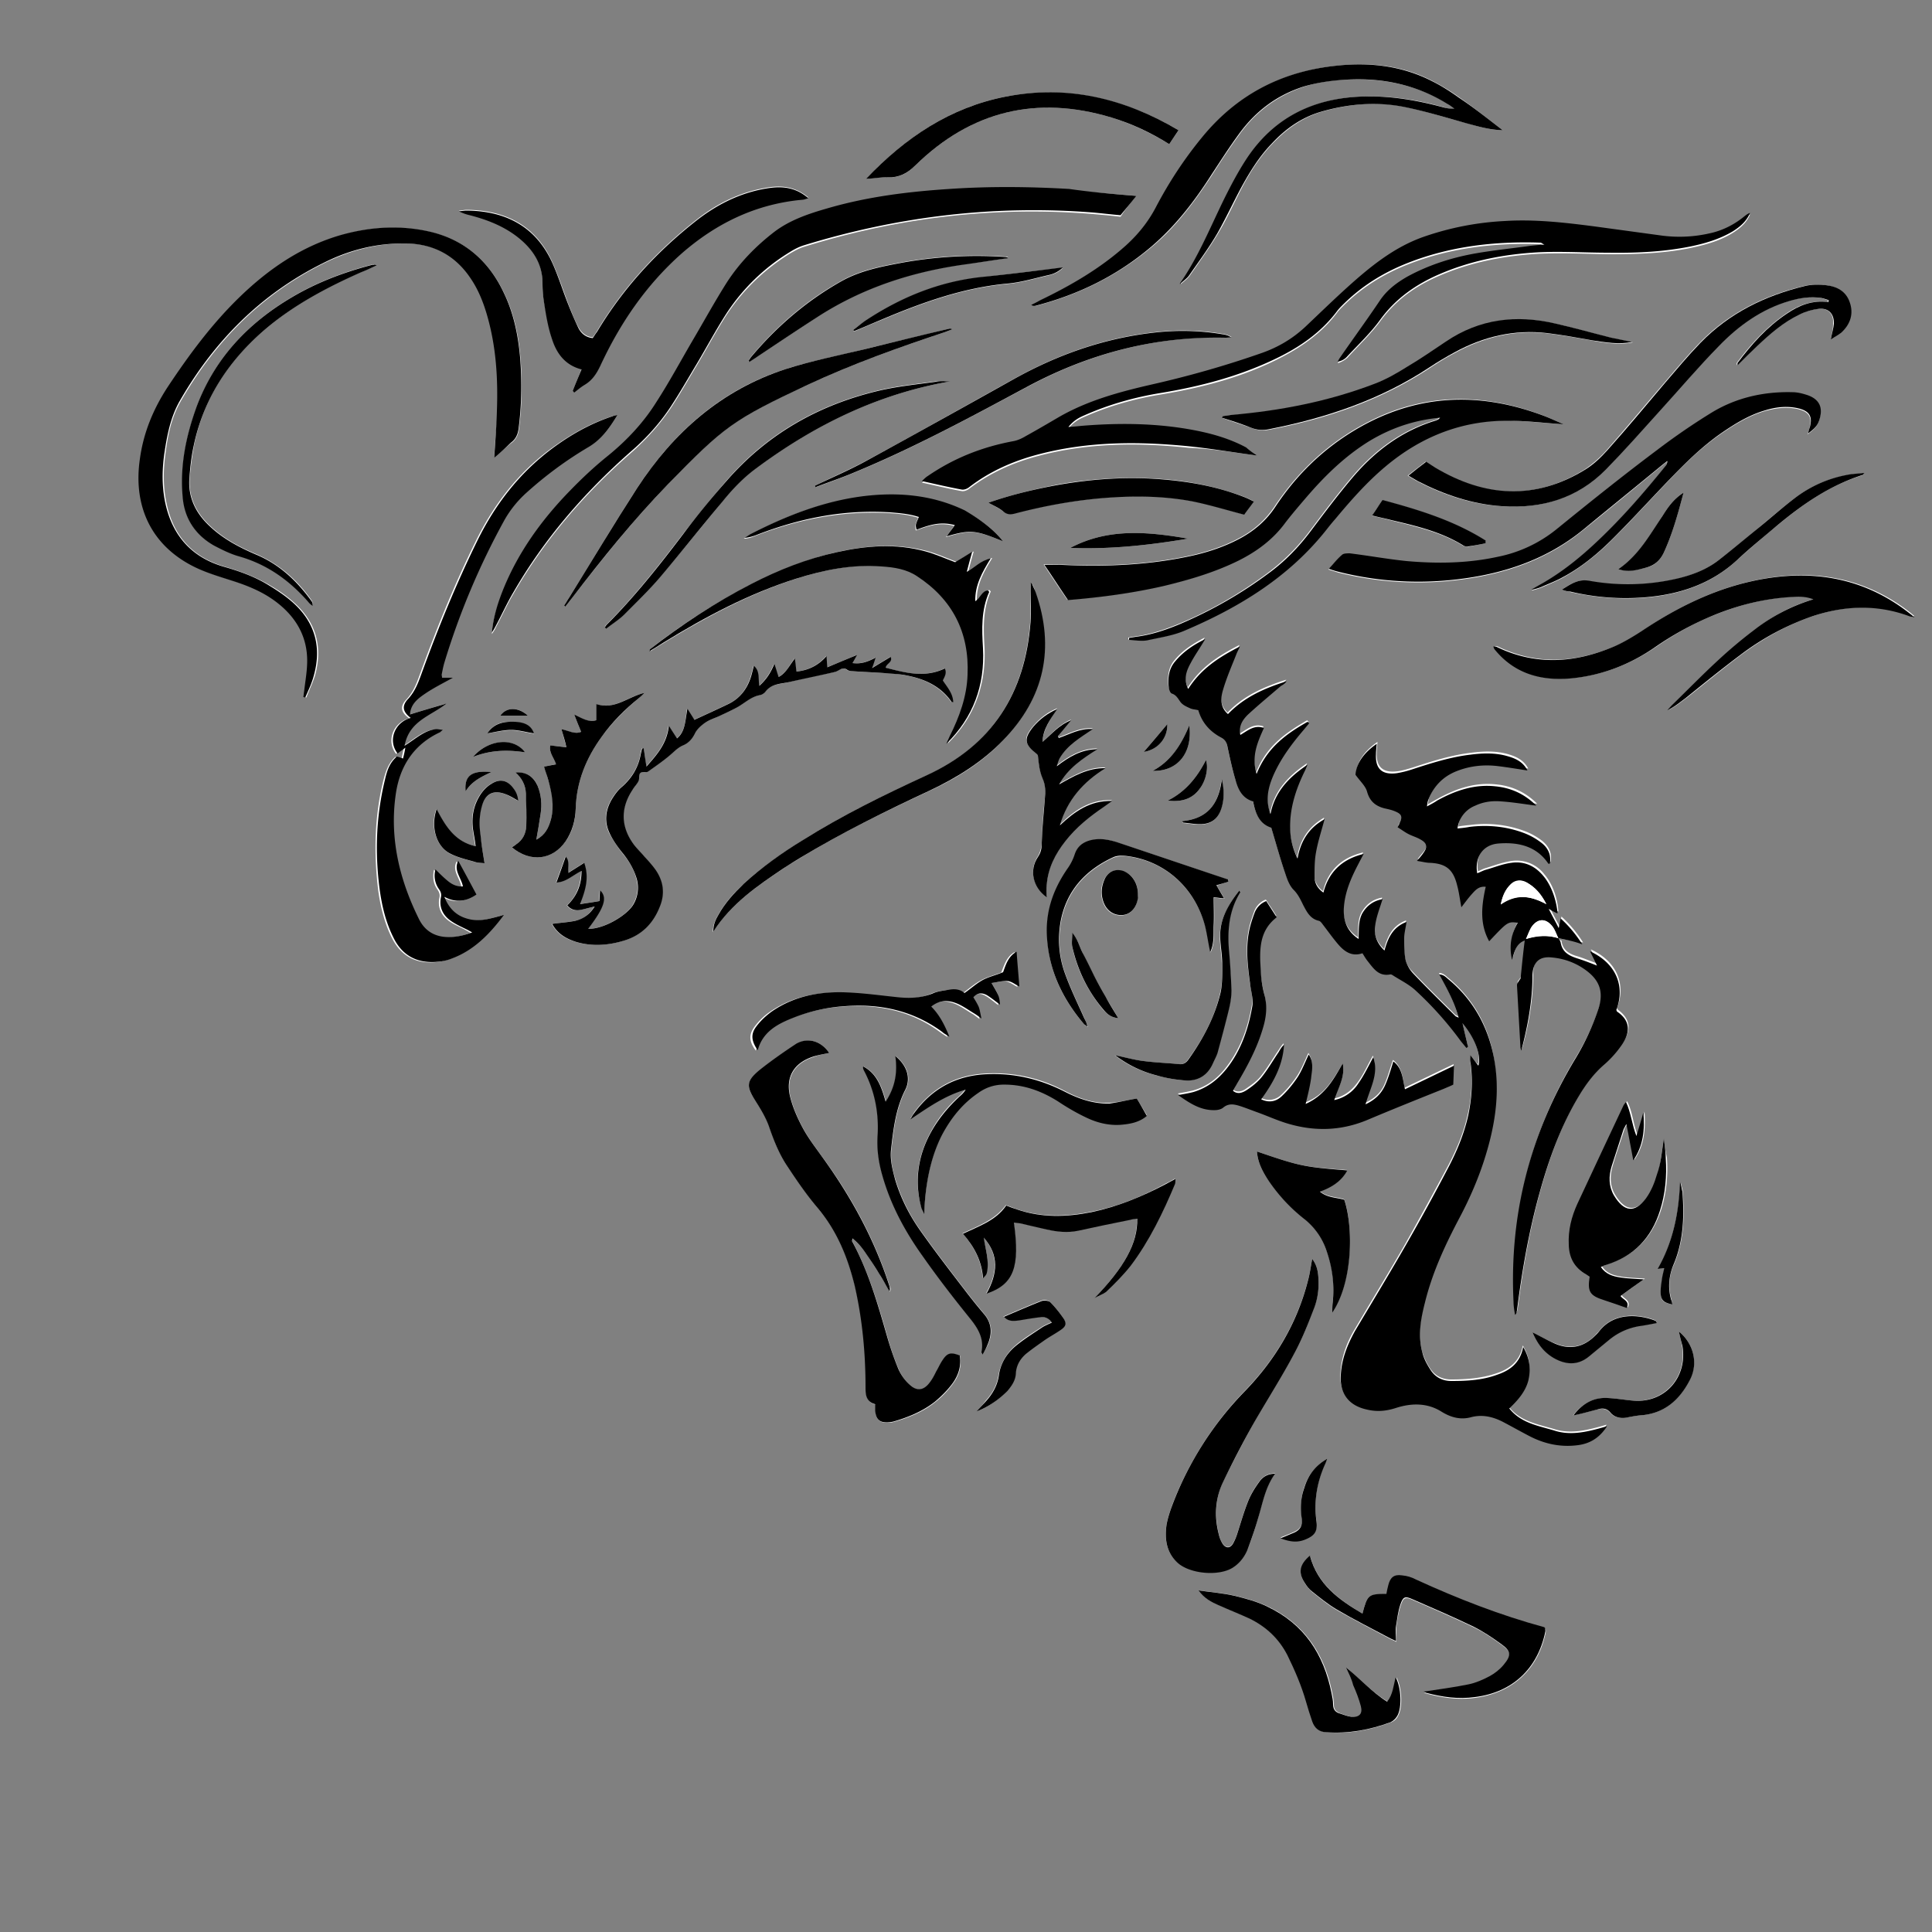 <svg id="Layer_1" xmlns="http://www.w3.org/2000/svg" viewBox="0 0 500 500"><rect x="0" y="0" width="500" height="500" fill="#808080" stroke="none"/><style>.st0{fill:#fff}</style><path class="st0" d="M403.2 242.8c2.1.4 4.2.7 6.5 1.1-1.6-2.5-3.4-4.7-5.6-6.7-.2.9-.3 1.5-.5 2.5-1-1.8-1.7-3.2-2.6-5 1.1.5 1.6.8 2.3 1.2-.2-3.6-1.6-7.3-3.6-9.6a9.02 9.02 0 0 0-8.4-3.5c-2.2.3-4.4 1.1-6.6 1.8-.8.2-1.5.6-2.2.9-.7-4.2 1.5-7.4 5.5-7.7 5-.4 9.8.6 12.9 5.2 0 .1.3 0 .4 0 .4-2.3-.5-4-2.2-5.4-1.3-1-2.7-1.8-4.2-2.4a29.3 29.3 0 0 0-14.4-1.7c-1 .1-2.1.2-3.1.4.3-2.7 1.9-4.7 4.6-5.9 2.1-1 4.4-1.3 6.7-1.1 3 .3 5.9.7 9.1 1.1-3-3-6.5-4.6-10.6-5-5.5-.6-10.4 1.1-15.1 3.7-.7.4-1.5.8-2.6 1.5.2-.9.2-1.3.3-1.6 1.4-3.5 3.8-6.1 7.3-7.5s7.3-1.8 11-1.3c2.4.3 4.8.7 7.4 1.1-1.2-2.3-3.3-3.2-5.5-3.8-3-.8-6.1-.7-9.2-.3-5.2.6-10.2 2.2-15.1 3.8-1.3.4-2.6.8-4 1-3.8.5-5.6-1.1-5.4-4.9 0-.8.1-1.6.2-2.7-3.5 2.4-5.3 5.2-5.5 8 1.2 1.7 2.6 2.9 3 4.4.7 2.5 2.2 3.7 4.5 4.3.9.3 1.9.4 2.8.8 1.6.7 1.9 1.4 1.1 3-.1.3-.3.5-.5 1.1 1 .6 1.9 1.3 2.9 1.8s2.1.9 3.1 1.4c1.6.9 1.7 1.9.7 3.4-.5.6-1 1.2-1.7 2.1 1.4.2 2.4.4 3.4.5 4.1.2 6 1.7 7 5.8.4 1.8.7 3.6 1.1 5.7 1-1.3 1.8-2.4 2.7-3.4.9-1 1.8-2.1 3.6-1.9-1 4.8-1.5 9.5.9 14.1 4.8-5.1 4.8-5.1 7.4-4.8-1.7 2.8-2.2 5.8-1.5 9.6.7-2.3 1.1-4.2 3.3-5-.3 3.2-.6 6.1-1 9.1 0 .3-.1.7-.2.9-.9 1.2-.9 1.1-.8 1.7l.9 16.1c0 .2.1.5.2.7 1.8-6.4 2.9-12.9 2.9-19.5 0-3.4 1.7-5 5.1-4.6 3.3.4 6.3 1.5 9 3.5 3.4 2.6 4.3 5.6 3 9.7-1.5 4.6-3.5 8.9-6 13-11.7 19.3-17 40.3-16 62.9.1 1.1.3 2.3.4 3.4.4-.4.4-.8.5-1.2 1.3-10.3 3.1-20.6 5.9-30.6 2.4-8.7 5.5-17.2 10.2-25 1.8-3 4-5.7 6.6-8.1 1.7-1.5 3.2-3.2 4.5-5.1 2.2-3.2 2-6.1-1.3-8.5-.1-.1-.1-.3-.2-.4 2.4-6.3-.2-12.2-6.8-15.2.6 1.2 1.1 2.2 1.8 3.7-2-.7-3.6-1.4-5.2-1.9-2.2-.6-3.9-1.6-4.2-4.1-.3 0-.6-.3-.9-.6zM380.5 273v1.8c.6 4.6.4 9.3-.7 13.8-1 4.6-2.9 9-5.1 13.2-3.6 6.7-7.2 13.3-10.9 19.9-4.3 7.5-8.8 14.8-13.2 22.3-2.1 3.5-3.5 7.3-3.7 11.5-.3 4.8 2.1 7.9 6.8 8.9 2.5.6 4.9.4 7.4-.4 4-1.3 8.1-1.4 11.8.9 2.4 1.5 4.9 2.2 7.6 1.5 3-.8 5.6-.2 8.2 1.1 2.3 1.2 4.6 2.5 6.9 3.7 4 2.1 8.2 3 12.7 2.4 3-.4 5.5-1.8 7.5-4.9-4.8 1.4-9.1 2.5-13.4 1.2-4.2-1.3-8.8-1.9-11.9-5.8 2.1-2 4.1-4.2 4.9-7.1.8-3 .5-5.8-1.3-8.8-.8 4.2-3.5 6.1-6.8 7.2-3.8 1.3-7.8 1.6-11.8 1.6-2.2 0-4-.9-5.2-2.6-1-1.4-1.8-3.1-2.3-4.8-1.1-4.4-.3-8.7.7-13 1.9-7.7 5.2-14.9 8.9-21.8 2.7-5.1 5-10.4 6.7-15.9 2.6-8.4 3.8-17 2.2-25.7-1.5-8.1-5.4-14.9-11.8-20.2-.6-.5-1.2-1.2-2.3-1.2 2 3.7 3.8 7.1 5 11.2-.5-.2-.7-.3-.8-.4-3.7-3.7-7.4-7.3-11-11.1-.9-.9-1.7-2.1-1.9-3.3-.4-1.9-.4-3.9-.4-5.8 0-1.4.4-2.7.6-4.2-3.5 1.3-4.8 4.1-5.7 7.4-2-1.9-2.8-4.1-2.4-6.5.4-2.3 1.3-4.5 1.9-6.8-2.3.4-4 1.6-5.2 3.6s-1 4.3-1 6.7c-3.2-2.1-4-4.9-3.8-8.2.3-4.1 1.9-7.9 3.9-11.5.4-.8.8-1.5 1.2-2.3-5.4 1.3-9 4.4-10.4 10a5.34 5.34 0 0 1-2.3-4.2c0-2.1 0-4.2.4-6.3.5-2.8 1.4-5.5 2.2-8.5-4 2.3-6.2 5.6-7 10.2-1.3-2.6-1.8-5-1.9-7.5-.2-5.3 1.4-10.3 3.7-15 .3-.6.5-1.2.8-1.8-4.7 3.2-8.5 7-9.6 12.8a9.2 9.2 0 0 1-.7-3.1c-.2-2.7.6-5.1 1.7-7.5 1.9-4.1 4.6-7.7 7.5-11.1l1.5-1.8c-.1-.1-.3-.2-.4-.4-5.5 3.2-10.6 6.7-13.2 13.5-1.4-4.7.3-8.3 1.9-11.9-2.5-.9-4.2.7-6.1 1.8-.5-2.3.6-3.9 1.9-5.2 2.7-2.6 5.6-4.9 8.4-7.3.3-.3.7-.4 1-.7.2-.2.5-.4.7-.7-5.7 1.8-11 4.1-15.2 8.5-2.1-1.9-1.8-4.2-1.3-6.2.9-3.1 2.3-6.1 3.4-9.1.2-.6.5-1.1 1-2.2-5.5 2.8-10.1 5.8-13.4 11-1.3-2.7-.3-4.8.7-6.8 1-1.9 2.3-3.8 3.7-6.1-3.3 1.7-5.8 3.4-7.8 5.8-1.7 2-1.9 4.4-1.6 6.9.1.5.4 1.3.8 1.4 1.2.4 1.6 1.4 2.3 2.3.6.7 1.5 1.1 2.4 1.5.6.3 1.4.3 2.1.5 1 3.3 3.1 5.6 6 7.1 1.1.6 1.4 1.4 1.6 2.5.6 2.8 1.2 5.6 2 8.3.7 2.5 1.8 4.9 4.6 5.7.6 3.2 1.6 5.9 4.7 6.8 1.2 4 2.3 8 3.6 11.8.5 1.5 1.2 3.2 2.2 4.3 1.2 1.2 1.8 2.6 2.5 4 .9 1.8 1.8 3.5 4 4 .5.1.9.8 1.3 1.3 1.3 1.7 2.5 3.4 3.9 5 1.6 1.7 3.5 3 6.1 2.1.5.8.9 1.5 1.4 2.1 1.4 1.9 2.8 3.9 5.7 3.4.3 0 .6.2.9.3 1.8 1.2 3.8 2.2 5.5 3.6 4.5 4 8.4 8.6 12 13.4.4.6.9 1.1 1.4 1.7.1-.1.2-.2.4-.3-.4-1.9-.9-3.8-1.4-6.1 3.2 3.9 4.9 8.4 4.1 11-.5-.4-1.1-1.2-2-2.4zm-55.1-155.1c-1.1-.7-1.9-1.2-2.9-1.7-4.1-2.1-8.6-3.5-13.1-4.4-9.7-2-19.5-2-29.4-1.2-1 .1-2 .2-3.5.3 1.4-1.7 2.7-2.4 4.1-3 6.3-2.8 13-4.7 19.8-5.8 10.2-1.7 20.2-4.2 29.6-8.8 6.3-3.1 12-6.9 16.2-12.6.4-.5.9-1 1.3-1.4 4.8-4.8 10.4-8.3 16.7-10.8 11.1-4.4 22.6-5.7 34.5-5.3.2 0 .3.1 1 .5-1.6.2-2.5.2-3.5.3-5 .7-10 1.2-15 2.1-5.9 1.1-11.7 2.9-17 5.9-2.8 1.5-5.2 3.5-7.1 6.2-3.3 4.9-6.8 9.8-10.2 14.6-.3.4-.5.8-.7 1.2 1-.3 1.8-.8 2.5-1.4 2.9-3.2 6.1-6.2 8.6-9.6 3.9-5.3 8.9-8.9 14.9-11.5 8.2-3.6 16.9-5.3 25.8-5.8 6.1-.3 12.2 0 18.3.1 7.1 0 14.2-.2 21.1-1.6 3.8-.8 7.6-1.8 11-3.9 1.9-1.2 3.6-2.6 4.5-4.8-.6.2-1.1.6-1.6 1-2.6 2.2-5.6 3.6-8.9 4.3-4 .9-8.1 1.1-12.1.6-5.9-.7-11.8-1.5-17.6-2.4-7.7-1.1-15.5-1.9-23.3-1.4-7.2.4-14.2 1.7-21 4.1-7.3 2.6-13.4 7.3-19.1 12.5-3.9 3.5-7.6 7.1-11.4 10.7-3.2 3.1-6.9 5.3-11.2 6.8-9.4 3.3-18.9 6-28.6 8.2-8.4 1.9-16.6 4.1-24 8.4-2.9 1.7-5.7 3.4-8.7 5-1 .6-2.2 1.1-3.3 1.3-8 1.5-15.3 4.4-22 9-.5.4-1 .9-1.5 1.3 3.7.8 7 1.6 10.3 2.2.6.1 1.4-.2 1.9-.6 5.4-4.1 11.4-6.8 17.9-8.5 12.8-3.4 25.9-3.5 39-2.1 5.8.2 11.6 1.2 17.7 2zm-197.5.6c1.8-1.6 3.1-2.8 4.5-3.9 1.2-.9 1.7-2.1 1.9-3.5.8-6.2.9-12.3.4-18.5-.5-5.9-1.7-11.6-4.3-16.9-4-8.3-10.3-13.7-19.3-15.7-7.6-1.7-15.2-1.3-22.7.9-10.1 2.9-18.5 8.6-26 15.8-7.4 7-13.3 15.2-18.8 23.6-3.7 5.7-6.2 11.8-7.1 18.5-1.7 12.4 3 22.7 14.7 28.2 2.9 1.4 6.1 2.3 9.2 3.3 4.1 1.3 8 2.8 11.4 5.5 5 3.8 7.9 8.8 8 15.2 0 2.7-.5 5.3-.8 8 0 .5-.1.9-.2 1.4.2 0 .3.1.5.1.7-1.9 1.6-3.7 2.2-5.6 2-7.1.5-13.4-4.9-18.5-2-1.9-4.3-3.5-6.7-4.9-3.7-2.2-7.8-3.7-11.9-4.9-8.1-2.4-13-7.8-14.8-15.9-1-4.3-1-8.7-.4-13.1.6-4.8 1.5-9.5 4-13.8 8.9-15.5 21-27.7 37.1-35.7 6.7-3.3 13.8-5.2 21.4-5.1 7.1.1 12.7 3.1 16.7 8.9 2 2.9 3.4 6.1 4.3 9.5 2.4 8.1 2.9 16.5 2.6 24.9-.4 3.9-.8 7.8-1 12.2zm276.8-8.7c-1.9-.8-3.6-1.6-5.4-2.3-15.5-5.9-30.9-5.9-45.8 2-9.7 5.1-17.5 12.4-23.6 21.5a24.7 24.7 0 0 1-8.9 8.1c-4.4 2.4-9.1 3.9-14 4.9-10.7 2.2-21.5 2.6-32.3 2.1-1.4-.1-2.8 0-4.6 0 2.2 3.3 4.1 6.2 6.1 9.1 8.6-.7 16.8-1.8 25-3.7 6.6-1.5 13-3.5 19.1-6.5 4.8-2.4 9-5.5 12.2-9.9 1.6-2.2 3.4-4.3 5.3-6.4 4.8-5.6 10-10.7 16.3-14.6 5.6-3.5 11.7-5.6 18.4-6.1l-.4.4c-.2.1-.4.3-.6.3-8.7 2.6-15.7 7.8-21.5 14.6-3.9 4.6-7.5 9.4-11.1 14.2-3.1 4.1-6.6 7.6-10.7 10.7-7.1 5.3-14.8 9.8-23 13.2-3.7 1.5-7.4 2.8-11.4 3.3l-1.8.3v.5c1.6 0 3.2.4 4.8.1 3.3-.6 6.6-1.2 9.6-2.5 14.1-6 26.9-13.8 36.6-26 .8-1 1.6-1.9 2.3-2.8 4.1-4.9 8.3-9.6 13.1-13.7 9.3-7.8 20-12 32.2-11.8 4.7.2 9.2.7 14.1 1zM294.1 50.7c-6.2-.5-11.8-1-17.4-1.4-10.3-.6-20.7-.7-31 0-10.7.7-21.2 2-31.5 5-4.8 1.4-9.6 3-13.8 6.1-4.9 3.6-9.1 7.9-12.3 13.1-3.1 4.9-5.9 10.1-8.9 15.1-3.1 5.3-6 10.6-9.3 15.8-3.4 5.3-7.6 9.9-12.5 13.9-3.5 2.8-6.8 5.9-9.9 9.1-7.6 7.8-13.9 16.6-17.8 26.9-1.2 3.1-2.2 6.4-2.4 9.8.4-.6.8-1.2 1.1-1.9 1.5-2.8 2.8-5.7 4.4-8.4 8-13.9 18.3-25.9 30.3-36.4 4.2-3.7 7.9-7.8 10.9-12.4 2.2-3.4 4.2-6.9 6.3-10.4 2.5-4.2 4.8-8.5 7.4-12.6 4.3-6.7 9.9-12.1 16.6-16.3 1.2-.7 2.4-1.4 3.7-1.8 24.4-7.6 49.4-10.6 74.9-8.5 2.3.2 4.7.4 7.1.7 1.2-1.9 2.4-3.4 4.1-5.4zm-134.3 56.7c-.5.1-1.1.2-1.6.4-5.9 1.9-11.1 5-16 8.6-8.3 6.2-14.4 14.2-19 23.5-5.4 10.9-10 22.2-14.2 33.7-1 2.7-1.8 5.3-3.9 7.5-1.7 1.8-1.3 3.3.8 4.8-4.2 1.1-6 5.9-3.4 9.2.6-.4 1.1-.8 2-1.5-.3 1.2-.4 1.9-.6 2.8-.6-.2-1.2-.4-1.6-.5-1.9 1.7-2.5 3.9-3.1 6.1-2.3 9.4-2.5 19-1.3 28.6.6 4.2 1.6 8.3 3.5 12.1 2.4 4.8 6.3 6.8 11.5 6.3 1.3-.1 2.6-.5 3.8-.9 5.6-2.2 9.6-6.2 13.3-11.2-3.2.8-5.9 1.8-8.9 1.1-3.1-.7-5.2-2.5-6.5-5.8 3.2 1.7 5.8 1.1 8.3-.6-1.6-3-3.1-5.8-4.7-8.7-1.3 2.4.8 4.3 1.2 6.6-1.6.1-2.9-.6-3.9-1.4-1.1-.9-2-1.9-3.2-3-.4 2.1-.1 3.7.9 5.1.5.7.7 1.4.5 2.2-.5 2.6.6 4.7 2.7 6.1 1.3.9 2.7 1.4 4.1 2.2.4.2.9.5 1.3.7-1.8.7-3.6 1.1-5.4 1.2-3.7.2-6.6-1.2-8.4-4.7-5.1-10.1-7.7-20.7-6-32.1 1-7.3 4.7-12.9 11.5-16.2.2-.1.3-.2.7-.6-.8-.1-1.2-.2-1.7-.2-3.1.3-5.3 2.5-8.2 4.3 1.2-6.5 6.9-7.8 10.8-10.9-3.1.9-6.1 1.8-9.4 2.8.3-2.9 2.4-4.4 4.4-5.7 2.1-1.3 4.3-2.4 6.7-3.8H114c0-.3-.2-.6-.1-.8.2-1 .4-2.1.7-3.1 3.9-12.9 9.2-25.2 15.6-37 1.5-2.8 3.6-5.2 6-7.3a87.9 87.9 0 0 1 15.7-11.5c3.8-2.1 5.9-5.1 7.9-8.4zm54.8 165.1c-2.1-3.1-5.5-4.1-8.4-2.3-3.3 2.1-6.5 4.3-9.5 6.8-3.6 2.9-3.6 4.2-1.1 8 1.4 2.2 2.8 4.4 3.6 6.9 1.2 3.6 2.6 7 4.7 10.1 2.5 3.6 4.9 7.3 7.7 10.6 5.1 5.9 7.9 12.8 9.7 20.3 2.1 8.7 2.9 17.5 2.8 26.4 0 1.9.2 3.6 2.5 4.2v1.7c.1 2.2 1.1 3.1 3.3 3 .5 0 1-.1 1.4-.2 3.8-1.1 7.6-2.6 10.7-5.1 1.8-1.4 3.4-3.1 4.7-4.9 1.5-2 2.2-4.5 1.8-7.1-2.3-.9-3.2-.7-4.4 1.1-.6.9-1.1 2-1.7 3-.6 1-1 2-1.7 2.9-1.5 2-3.2 2.3-5 .7a11.5 11.5 0 0 1-3.1-4.2 68.8 68.8 0 0 1-3-8.7c-2.4-8.4-4.9-16.7-9-24.4-.1-.1 0-.3.1-.7 1.6 1.2 2.7 2.7 3.7 4.2 1.1 1.6 2.2 3.3 3.2 4.9.9 1.5 1.8 3 2.7 4.6.3-.6.2-1 0-1.3-3.9-12.2-9.9-23.3-17.5-33.6-1.7-2.4-3.5-4.7-4.9-7.3-1.4-2.6-2.6-5.3-3.3-8.1-1.3-5.2 1-8.9 6.1-10.5 1.2-.5 2.6-.7 3.9-1zM388.9 33.7c-3.9-3-7.4-5.8-11.1-8.4-2.2-1.6-4.5-3-6.8-4.2-8.1-4.3-16.8-5.1-25.8-4-13.7 1.6-25 7.6-33.8 18.3-4.7 5.7-8.6 11.8-12.1 18.3-2 3.8-4.7 7-7.8 9.9-6.6 5.9-14.2 10.3-22.1 14.1-.8.4-1.6.8-2.3 1.2.5.2.9.3 1.2.2 11.1-2.9 21.1-7.9 29.9-15.3 6.3-5.3 11.1-11.8 15.6-18.7 2.3-3.6 4.6-7.1 7.1-10.5 4.2-5.8 9.8-9.9 16.7-12.2 3.7-1.2 7.4-1.7 11.3-1.8 9.2-.4 17.9 1.4 25.9 6.3l1.8 1.2c-1.1.2-2 0-2.8-.3-7-2-14.1-3.1-21.4-2.8-12.5.5-22.6 5.5-29.6 16.1a98.1 98.1 0 0 0-5.6 10c-3.7 7.5-6.8 15.3-11.6 22.2v.2c.8-.7 1.8-1.4 2.4-2.3 2.5-3.6 5.1-7.2 7.3-10.9 2.3-3.8 4.1-7.9 6.2-11.9s4.6-7.9 7.8-11.2c3.5-3.7 7.6-6.7 12.5-8.2 7.2-2.1 14.6-2.9 21.9-1.3 5.4 1.1 10.7 2.8 16 4.2 2.8.8 5.7 1.7 9.2 1.8zm7.5 118.8c0 .1.1.2.1.3.8-.2 1.5-.4 2.3-.7 1.9-.8 3.8-1.6 5.5-2.5 4.9-2.7 9.2-6.2 13.1-10.1 4.6-4.6 9-9.4 13.5-14.1 4.5-4.8 9.2-9.5 14.6-13.2 3.5-2.4 7.1-4.6 11.2-5.8 2.9-.8 5.7-1.2 8.7-.5 2.8.7 3.6 2.1 2.9 4.8-.1.5-.3 1-.5 1.7 1.9-1.4 2.5-2.1 3-3.7.9-3 0-5.1-3-6.2-1.3-.5-2.7-.8-4-.8-7.4-.2-14.4 1.4-20.8 5.2-4.9 3-9.7 6.3-14.3 9.8-8.7 6.7-17.3 13.5-25.9 20.4-4.5 3.7-9.6 6-15.3 7.2-7.8 1.7-15.7 1.8-23.6 1.1-4.9-.4-9.8-1.3-14.7-2-.7-.1-1.6 0-2 .4-1.2 1-2.2 2.3-3.4 3.6 1.1.3 1.9.6 2.6.8 10.5 2.6 21.1 3.2 31.7 1.8 11.6-1.5 22.3-5.2 31.5-12.7 6.8-5.5 13.6-11.1 20.4-16.7l1.4-1.1c0 .6-.2.9-.4 1.2-5.7 7.2-11.8 14.1-18.6 20.4-4.1 3.8-8.5 7.4-13.4 10.1-.8.4-1.7.8-2.6 1.3zm-56.8 173.3c-.4 2-.6 3.8-1.1 5.5-2.8 11-8.4 20.4-16.2 28.5a87.07 87.07 0 0 0-18.9 29.6c-.6 1.7-1.2 3.4-1.5 5.1-.5 3.6-.2 7 2.7 9.7 3.1 2.9 10.6 3.7 14.3 1.5 1.8-1.1 3.1-2.6 3.9-4.6 1.1-2.7 2-5.5 2.8-8.3 1.1-3.9 1.8-7.9 4.4-11.5-2 0-3.2.9-4.1 2.1-1.1 1.5-2.1 3.1-2.8 4.8-1.1 2.7-1.9 5.5-2.8 8.3-.3 1-.7 2-1.2 2.9-.8 1.3-1.9 1.2-2.7 0-.5-.7-.8-1.6-1-2.5-1.1-4.7-.9-9.3 1.2-13.6 2.6-5.2 5.3-10.4 8.1-15.5 3.3-6 7-11.7 10.3-17.7 2-3.6 3.5-7.5 5-11.4 1-2.6 1.4-5.3 1.2-8.1-.1-1.5-.4-3.2-1.6-4.8zm7.9-50.6c-2.4 4-4.6 8.2-9.7 10.1.5-2.5 1.1-4.5 1.4-6.6.2-2 .8-4.1-.6-6.2-1 2.2-1.8 4.2-2.9 5.9-1.2 1.8-2.6 3.5-4.2 5a4.42 4.42 0 0 1-5.2.7c3.1-4.3 5.7-8.8 5.9-14.1-.6.6-1 1.3-1.4 1.9-1.5 2.2-2.9 4.6-4.5 6.6-1 1.3-2.5 2.3-3.9 3.3-.9.6-2.2 1.1-3.4.1.4-.6.7-1.2 1-1.8 2.7-4.6 5.2-9.4 6.8-14.6.8-2.7 1.1-5.4.4-8.2-.5-2-.9-4.2-1-6.3-.3-5.1-.8-10.3 4.1-14-.9-1.5-1.8-2.8-2.7-4.2a5.2 5.2 0 0 0-3 3c-.6 1.7-1.2 3.4-1.5 5.1-.8 4.4-.3 8.7.3 13.1.3 2 .9 4.1.6 6-1 5.8-2.9 11.3-6.6 16.1-2.2 2.9-5 5.1-8.6 6.1-1.2.3-2.4.5-4 .8 3.1 2.2 5.9 4 9.5 3.9.7 0 1.6-.2 2.1-.6 1.5-1.3 3-.9 4.6-.4 1.5.5 2.9 1 4.4 1.6 2.5.9 5 2 7.5 2.8 7.2 2.2 14.2 2 21.2-1 6.4-2.7 12.9-5.3 19.4-7.9.8-.3 1.6-.7 2.5-1.1.1-1.6.1-3.1.2-4.9-4.4 2.1-8.5 4.1-12.7 6.1-.5-2.8-.7-5.4-3-7.2-.8 2.2-1.3 4.3-2.2 6.3-.9 2.1-2.5 3.7-5 4.8 1.3-4.2 3.5-7.8 2-12.2-1.3 2.3-2.3 4.6-3.8 6.7s-3.4 3.8-6.3 4.4c1.1-2.8 3-5.7 2.3-9.1zm147.9-115.4v-.4c-.2-.2-.5-.4-.7-.6-11.2-8.9-24-11.5-37.9-9.1-11.6 2-21.9 6.9-31.6 13.5-2.3 1.6-4.8 3-7.4 4.1-10 4.2-20.1 4.9-30.2 0-.2-.1-.5-.1-.8-.1.1.3.1.4.1.4.1.2.3.4.4.6 5 6.1 11.7 8 19.2 7.3 8.2-.7 15.6-3.6 22.4-8.3 4.8-3.3 9.8-6.1 15.2-8.2 6.4-2.6 13-4.2 19.9-4.6 1.7-.1 3.5-.2 5.6.6-5.9 1.7-10.9 4.4-15.4 8-3.3 2.6-6.4 5.2-9.5 8-4 3.7-7.8 7.6-11.7 11.4-.4.4-.8.9-1.2 1.3 1.8-.8 3.2-2 4.7-3.1 4.7-3.7 9.4-7.6 14.2-11.2 5.8-4.3 12-7.8 18.9-10.1 8.3-2.7 16.6-3 24.9.1 0 .2.4.3.9.4zm-328.8 33.8c-.2 0-.4.1-.5.1-.1.4-.3.8-.3 1.1-.5 3.5-2.2 6.4-4.9 8.8-1 .8-1.8 1.9-2.5 3-1.8 2.9-2.2 6-.7 9.1a39 39 0 0 0 3.6 5.4c1.6 1.9 2.8 4 3.4 6.4.6 2.3.3 4.5-.9 6.6-1.4 2.6-7.3 6.3-11.7 6.3 4.2-5.5 5.1-8.1 3.1-10-.1 1.1-.1 1.9-.2 2.8-1.6.3-3.2.5-5 .8 1.5-3.7 2.4-7.1 1.1-10.7-1.4.9-2.7 1.7-4.1 2.6-.3-1.6.4-3.1-.7-4.2-.8 2.3-1.6 4.4-2.4 6.7 2.5-.2 4.2-1.9 6.5-3-.1 3.6-1.2 6.6-3.7 8.9.9 1.2 2.1 1.4 3.3 1.2s2.3-.5 3.8-.9c-1.3 2.1-2.9 3.3-5 3.7-1.9.4-3.9.5-6 .8 1.4 2.6 3.5 3.8 6 4.6 4.3 1.3 8.5 1 12.7-.3 4.5-1.4 7.3-4.4 9.1-8.6 1.4-3.3 1.1-6.6-.9-9.5-.9-1.3-2.1-2.5-3.1-3.7s-2.1-2.3-3-3.5c-3.1-4.5-3-9.2 0-13.7.5-.7 1-1.3 1.4-2 .2-.3.3-.7.3-1.1 0-1.1.2-1.4 1.1-1.5.4 0 .9.1 1.2-.1 2.1-1.5 4.3-3 6.2-4.7.9-.8 1.7-1.6 2.9-2.1 1.4-.6 2.3-1.5 3-3 .5-1.1 1.6-2.1 2.6-2.8 1.3-.8 2.8-1.3 4.2-2 1.3-.6 2.7-1.2 3.9-1.9 2-1.1 3.8-2.9 6.2-3.3.5-.1 1.1-.5 1.4-.9 1.6-2.1 4.1-1.9 6.2-2.5 3.9-1 7.9-1.8 11.8-2.6.4-.1.8-.3 1.1-.5.7-.4 1.3-.6 2-.1.4.3.9.4 1.4.4 2.8.2 5.6.3 8.4.5 1.9.1 3.7.2 5.6.6 4.7.9 8.8 2.8 11.7 6.9h.4c-.2-2.2-1.6-3.8-2.7-5.6.5-1 1.1-2 .5-3.1-5.2 2.5-10.3 1.1-15.3-.2.2-1.1 1.9-1.4 1.3-2.8-1.5.9-3 1.8-4.8 2.9.4-1.1.6-1.8.9-2.7-2.1 1.1-3.9 1.7-6 1.4.4-.8.8-1.4 1.2-2.1-2.6 1.1-5 2.1-7.7 3.2-.1-1.1-.1-1.8-.2-2.9-2.3 2.6-4.9 3.7-7.8 4-.1-1.1-.2-2-.4-3.4-1.5 2.1-2.3 3.9-4.2 4.8-.4-1.2-.8-2.3-1.1-3.4-.9 2.2-2 4-3.9 5.7-.3-1.9.2-3.8-1.4-5.2-.3 1.2-.5 2.1-.8 3-1 3.1-2.8 5.5-5.8 6.9-2.9 1.4-5.8 2.7-8.8 4.1-.5-.7-1-1.6-1.8-2.9-.5 3.1-.4 5.9-2.7 7.7-.7-1-1.2-2-2.1-3.3-.5 4.7-3.1 7.5-5.8 10.6-.2-1.8-.4-3.3-.6-4.8zm-18.4-92.4c.1.1.3.2.4.2.9-.7 1.8-1.4 2.7-2 2-1.2 3.1-2.9 4.1-5 5-11 11.8-20.8 20.9-28.9 8.9-7.9 19.2-13 31.3-14 .4 0 .9-.2 1.6-.4-3-2.5-6.2-3.1-9.6-2.7-7.1.9-13.5 3.9-19 8.2-10.4 8.1-19.3 17.7-26.1 29.1-.3.5-.7 1-1.1 1.6-1.9-.2-3.1-1.4-3.8-2.8-1-1.9-1.7-3.8-2.5-5.8-1.3-3.5-2.5-7.1-4-10.5-4.2-9.7-12.1-13.8-22.3-13.9-.7 0-1.4.2-2 .2.9.6 1.9.8 2.8 1 5 1.3 9.7 3.2 13.6 6.7 3.1 2.8 5.1 6.3 5.2 10.6 0 1.8.1 3.6.4 5.3.6 3.1 1.1 6.3 2 9.3 1.2 3.7 3.4 6.8 7.7 8-.8 2.2-1.6 4-2.3 5.8zm325.6-13.3c1-.7 1.8-1.2 2.5-1.8 2.4-2.2 3.3-4.8 2.2-7.9-1-2.9-3.4-4.1-6.2-4.4-1.8-.2-3.6-.2-5.3.2-10.3 2.4-19.6 7-27.1 14.7-3.2 3.3-6.2 6.9-9.2 10.4-5 5.8-9.9 11.7-14.9 17.4-1.7 1.9-3.6 3.6-5.7 5-13 8.1-26 7.3-38.9-.5-.8-.5-1.5-1-2.3-1.5-1.5 1.2-3 2.3-4.6 3.6 1 .6 1.7 1 2.4 1.4 6.9 3.6 14.1 6 21.8 6.5 10.3.7 19.5-2 26.9-9.5 4.8-4.9 9.3-10 13.9-15.1 5.1-5.6 10-11.4 15.3-16.8 5.1-5.3 11.1-9.5 18.3-11.7 2.7-.8 5.4-1.2 8.2-.8.7.1 1.3.4 2 .6 0 .2 0 .3-.1.5-4.1-.6-7.6.8-10.8 3-5 3.4-9.1 7.9-12.7 12.7-.1.1 0 .3 0 .6 1.8-1.7 3.4-3.4 5.1-5 3.3-3.1 6.8-6.1 10.9-8.1 1.6-.7 3.4-1.3 5.1-1.5 2.5-.2 4 1.3 3.8 3.9 0 1.3-.3 2.4-.6 4.1zm-43.2 206.6c-.5 3.4-.8 6.4-1.5 9.3-.6 2.2-1.5 4.4-2.8 6.1-2.9 3.8-5.7 3.6-8.3-.7-1.4-2.3-1.4-5-.6-7.6.9-3.1 2-6.2 3-9.3.1-.4.4-.8.8-1.6.7 3.5 1.2 6.5 1.8 9.4 2.6-3.8 2.9-8 2.6-12.4-.6 1.9-1.1 3.8-1.8 6.1-1.2-3.2-1.3-6.1-2.7-8.8-.3.4-.5.6-.6.8-4 8.5-8.1 17-12 25.6-1.5 3.3-2.5 6.9-2.2 10.6.2 3.3 1.6 5.9 4.5 7.6.3.2.7.4.9.6-.6 4 .1 4.9 3.8 6.1 2 .6 3.9 1.3 5.8 2 .8-1.8-1.1-2.2-1.6-3.1 1.9-1.4 3.7-2.7 6-4.3-2.5-.2-4.3-.2-6.1-.5-1.9-.3-3.8-.8-5-2.7.6-.2 1-.4 1.5-.6 7.1-2.2 11.5-7 13.8-14 1.4-4.4 1.8-8.9 1.5-13.5-.3-1.4-.6-3-.8-5.1zM168.1 168.1c.1.1.2.3.3.4 1.2-.8 2.4-1.5 3.7-2.3 10.8-6.6 22-12.6 34.2-16.5 7.3-2.3 14.6-3.8 22.3-3.2 3.2.2 6.4.7 9.1 2.5 9.1 6.1 13.6 14.6 13.1 25.6-.3 5.6-2.1 10.8-4.6 15.8-.3.7-.6 1.3-.9 2 6.9-6.8 9.9-15.2 9.5-24.7-.3-5-.5-9.9 1.6-14.6 0-.1-.2-.2-.3-.4-1.6.2-2 2-3.3 2.8-.1-4.2 1.8-7.5 4-11.1-2.7.6-4.1 2.4-6.2 3.5.4-1.6.8-3.1 1.4-5.2-1.9 1.1-3.3 2-4.4 2.7-2.7-1-5.1-2.1-7.7-2.8-7.6-2-15.3-1.5-22.9.2-7.7 1.7-15 4.7-22.1 8.2-9.7 4.9-18.5 10.6-26.8 17.1zM146 156.7l.3.3c.6-.8 1.2-1.5 1.8-2.3 7.8-10.1 15.8-20.1 24.7-29.3 14.6-15.1 16.7-16.8 36.2-25.8 11.6-5.4 23.6-9.7 35.7-13.7.6-.2 1.2-.5 1.8-.7-.4-.2-.7-.2-1-.1-7.3 1.8-14.5 3.5-21.8 5.3-6.8 1.7-13.7 3-20.3 5.1-16.7 5.3-29 16.3-38.5 30.8-6 9.3-11.7 18.8-17.5 28.2-.5.7-.9 1.5-1.4 2.2zm206.6 260.9c-6-3.6-11.5-7.5-13.5-14.8-2.8 2.4-3.1 4.4-1.3 7.1.5.8 1.2 1.6 1.9 2.2 2 1.6 4.1 3.3 6.3 4.6 4.4 2.5 9 4.9 13.5 7.3.5.3 1.1.5 1.9.9 0-1.5-.1-2.7 0-3.9.2-1.8.5-3.7 1.1-5.5.7-2.1 1.2-2.3 3.2-1.4 5.3 2.3 10.6 4.6 15.8 7.1 2.5 1.2 4.8 2.8 7 4.4 2.7 1.9 2.8 3.1.7 5.5-1 1.1-2.2 2.2-3.6 2.9-1.7.9-3.6 1.7-5.4 2.1-3.9.8-7.8 1.3-11.7 1.9-.1-.2-.1 0 0 0 .2.1.4.2.7.3 4.1 1.1 8.3 1.7 12.6 1.1 9.6-1.3 16.2-7.3 18.2-16.8.1-.4 0-.8 0-1l-.3-.3c-11.4-3.1-22.3-7.4-33.1-12.3-1.2-.5-2.5-.9-3.7-1.1-2-.2-3 .6-3.5 2.5-.2.8-.3 1.5-.5 2.3-4.8-.2-5 0-6.3 4.9zM267 150.9c-.1 0-.2.1-.4.1v2.1c0 2.7.2 5.4 0 8-1.4 18.4-9.9 32-27 39.7-11 5-21.7 10.3-31.9 16.7-5.4 3.4-10.6 7-15.3 11.3-2.6 2.4-4.9 5-6.6 8.1-.7 1.2-1.3 2.4-1.3 4.3 4.8-7.4 11.5-11.9 18.2-16.4 1.4-1 2.9-1.8 4.3-2.7 10.8-6.6 22.1-12.1 33.5-17.4 7.1-3.3 13.6-7.3 19-13 10.7-11.1 13.4-23.9 8.4-38.4-.1-.9-.5-1.7-.9-2.4zm81.3 280.6c.7 1.5 1.5 3 2.1 4.6.7 1.8 1.5 3.6 2 5.5.5 2-.4 3-2.5 2.7-1-.1-1.9-.5-2.8-.8-1.2-.4-1.9-1-1.9-2.4 0-1-.2-1.9-.4-2.9-2-10.1-7.2-17.9-16.6-22.4-2.7-1.3-5.6-2.1-8.5-2.8-2.9-.7-5.9-.9-9.3-1.4 1.4 2.1 3.2 3 5.1 3.8 2.7 1.2 5.4 2.2 8.1 3.5 4.3 2 7.6 5.1 9.8 9.5 1.9 3.9 3.6 7.8 4.8 12 .5 1.7 1 3.4 1.6 5.1s1.7 2.6 3.6 2.8c5.8.5 11.3-.6 16.7-2.6.7-.3 1.4-.9 1.7-1.6 1.3-2.2 1-7.5-.4-10-.6 2.2-.7 4.4-2.2 6.3-4.2-2.5-7.3-6-10.9-8.9zM283.2 336c1-.6 2.2-1 3-1.8 2.2-2.1 4.5-4.3 6.3-6.7 4.9-6.4 8.4-13.7 11.5-21.2.1-.3.1-.7.1-1.3-1 .6-1.8 1-2.6 1.4-6 3.3-12.3 5.9-19.1 7.2-6.5 1.3-12.9 1.5-19.3-.7-.9-.3-1.8-.7-2.8-1-2.8 3.8-7 5.3-11.2 7.3 3 3.4 4.9 7.1 5.2 11.5.5-.5.9-.9 1-1.4.8-3.1-.3-6.1-.8-9.1 4 4.5 3.6 9.4.7 14.5 7.1-2.4 8.7-6.9 7.1-18.4.6.1 1.1.1 1.6.2 2.3.5 4.6 1 6.9 1.6 2.7.6 5.4.9 8.2.3 4.4-1 8.9-1.9 13.4-2.8l1.8-.3c.3 6.4-3.3 12.8-11 20.7zM138.8 217.3c.4-2.3.8-4.5 1.1-6.6.4-2.5.2-5-.8-7.4s-3-3.5-5.7-3.4c1.7 1.5 2.6 3.3 2.7 5.4.2 2.8.2 5.7.1 8.5-.1 1.9-.9 3.6-2.6 4.7-.4.2-.7.5-1.1.8 4.8 4 10.4 3.3 13.9-1.6 1.8-2.5 2.5-5.4 2.6-8.5.2-6.9 2.7-13 6.7-18.5 2.8-3.8 6-7 9.6-10 .4-.4.8-.8 1.5-1.4-4.4 1-7.8 4.5-12.5 2.9v4.2c-2.1.6-3.6-.4-5.7-1.5.7 1.8 1.2 3.1 1.8 4.5-1.7.7-3.2-.2-5.1-.7.5 1.7.8 3.1 1.3 4.7-1.6-.2-2.9-.3-4.2-.5-.4 1.9 1 3.1 1.5 4.9-1.1.2-2.1.4-3.1.6.4 1.2.8 2.3 1.1 3.5 1 3.3 1.7 6.6.7 10.1-.6 2.2-1.5 4.1-3.8 5.3zM305 33.7c-14.1-8.2-28.8-11.7-44.7-8.7-14.4 2.8-25.9 10.6-36.2 21.3 2.2-.2 3.9-.5 5.6-.4 3 .1 5.1-1 7.2-3.1 14.4-14.1 31.4-18.2 50.7-12.4 5.2 1.6 10.1 3.9 15 6.9.8-1.2 1.5-2.2 2.4-3.6zm11.4 74v.5c2.5.9 5.1 1.7 7.6 2.6 1.5.6 3 .7 4.5.4 14.8-2.8 28.9-7.6 41.6-16 2.1-1.4 4.2-2.7 6.5-3.9 7.5-4.1 15.5-6 24-5 4 .5 7.9 1.2 11.8 1.9 3.4.6 6.8 1.1 10.2.4-1.8-.4-3.7-.7-5.4-1.1-4.9-1.2-9.7-2.6-14.6-3.7-10-2.3-19.5-1.2-28.2 4.7-3.3 2.2-6.6 4.5-10 6.5-2.7 1.6-5.5 3.3-8.4 4.4-12 4.6-24.5 7-37.3 8.1-.9 0-1.6.1-2.3.2zM269.8 192c.2-3.4 2.2-6 3.8-8.7-2.5 1-4.5 2.6-6.2 4.6-2.6 3.1-2.4 4.5.9 7 .1.1.2.3.3.4.2 2 .4 4.1 1.2 5.9.8 1.8.8 3.6.6 5.4-.4 3.8-.7 7.6-.8 11.4a7.8 7.8 0 0 1-1 3.6c-2.3 3.5-1.3 7.9 2.3 10.4 0-1.1-.1-2.1 0-3.2.3-4.3 2.2-7.9 4.8-11.3 2.8-3.6 6.3-6.4 10-8.9l2.1-1.5c-5.6-.3-9.7 2.6-13.5 6.3 1.9-6.6 6.1-11.3 11.8-14.8-4.6-.1-8.2 2.1-12 4.2 2.3-4.2 6.1-6.6 9.9-9.1-4.1 0-7.4 2-10.5 4.4.1-.7.3-1.4.7-2 2-3.5 5.4-5.4 8.6-7.6-3.2-.3-6 1.3-8.8 2.3-.1-.2-.1-.3-.2-.5 1-1.2 2-2.5 3.4-4.1-3.4 1.5-5.2 3.9-7.4 5.8zm48.1 36.2v-.5c-9.6-3.2-19.2-6.5-28.9-9.7-2.3-.8-4.8-1.1-7.2-.3-1.9.6-3 1.7-3.6 3.6-.4 1.2-.9 2.4-1.7 3.4-3.5 5-5.6 10.4-5.5 16.6.1 9.2 3.7 17 9.7 23.9.2.2.5.4.8.6-.2-1-.6-1.6-.9-2.4-1.7-3.8-3.5-7.5-4.9-11.4-1.6-4.3-1.9-8.9-1.1-13.5 1.5-7.9 6.4-13.2 13.5-16.5 1-.4 2.2-.5 3.3-.4 10 1.1 17.9 8.2 20.6 18.3.5 2.1.9 4.3 1.3 6.6 1.1-2.3.8-4.7.9-7s0-4.7 0-7.2c.9.1 1.5.2 2.7.3-.8-1.4-1.4-2.4-2-3.4 1-.4 2-.7 3-1zm7.4 69.8c.2 2.9 1.5 5.3 3.1 7.6 2.6 3.8 5.7 7.1 9.3 9.9 2.7 2.2 4.5 4.9 5.6 8.1 1.6 4.3 2.1 8.8 1.6 13.4-.1.9-.1 1.8-.1 2.6 5.2-7.8 5.5-22 3.1-29.2-2-.7-4.3-.5-6.3-2.1 3-1.1 5.5-2.6 7.1-5.5-11.3-.8-12.3-1-23.4-4.8zm-31.1-13.7c-2.5.4-4.8 1-7.1 1.1-4.2.2-8-1.2-11.6-3.1-6.3-3.3-12.9-4.8-20-4.5-8 .3-14.3 3.7-19 10.2l-.9 1.5c4.6-3.1 9-6.2 14.3-7.7-.5.7-1.1 1.3-1.6 1.8-2.9 2.6-5.4 5.6-7.3 9.1-3.4 6.2-4.5 12.7-2.6 19.5.1.5.4.9.8 1.8.1-1.6.1-2.6.2-3.7.5-5.8 1.7-11.4 4.3-16.6 2.2-4.4 5.2-8.2 9.4-11 2.2-1.5 4.6-2.2 7.3-2.2 5 .1 9.3 1.8 13.5 4.4 2.5 1.6 5 3 7.6 4.3 2.7 1.3 5.6 1.9 8.5 1.7 2.4-.1 4.8-.6 6.8-2.3-.9-1.5-1.8-3-2.6-4.3zm-38.4-154.2c1.6.9 2.9 1.5 3.9 2.3 1 .7 1.9.7 2.9.4 8.4-2.2 17-3.6 25.7-4.2 6.9-.4 13.7-.2 20.4 1.1 4.4.8 8.6 2.2 13.2 3.4.7-.9 1.5-2 2.5-3.4-1-.5-1.8-.9-2.6-1.2a77.4 77.4 0 0 0-20.7-4.5c-9.2-.7-18.4-.2-27.4 1.4-5.9 1.2-11.9 2.6-17.9 4.7zm.8 124.3c1.5-.2 2.7-.6 3.8-.4 1.1.2 2 1 2.9 1.4-.2-2.9-.4-5.9-.7-9-2.1 1.1-2.7 3.4-3.5 5.3-1.9.7-3.8 1.2-5.4 2.1-1.6.9-3 2.1-4.6 3.3-1.1-1-2.5-1.1-3.9-.9s-2.9.4-4.3 1c-3.2 1.4-6.5 1.3-9.8.9-3.7-.4-7.4-.8-11.2-1.1-7.4-.5-14.5.6-20.7 4.9-1.5 1-2.9 2.4-4 3.9-1.5 2.1-1.3 3.8.4 6.1 1.3-4.9 5.1-6.8 9.2-8.4 4.3-1.7 8.7-2.7 13.3-3 9.2-.7 17.8 1.1 25.3 6.7.4.3.9.6 1.8 1.2-1.2-3.2-2.5-5.8-4.7-7.8 2.1-1.7 4.3-1.7 6.4-.9 1.6.6 3.1 1.7 4.6 2.6.6.3 1.1.8 2 1.4-.3-1.3-.4-2.2-.7-3-.3-.9-.9-1.7-1.4-2.5 1.2-1.2 2.4-1.2 3.6-.5 1.1.6 2.1 1.5 3.3 2.4.3-2.4.3-2.4-1.7-5.7zM246 98.7c-1.3 0-2.5-.2-3.8 0-5.1.7-10.2 1.2-15.1 2.4-15.4 3.7-28.7 11.2-39.1 23.3-3.8 4.4-7.5 9-11.1 13.6-6.3 8.2-12.6 16.3-20 23.7-.2.2-.3.4-.4.6.1.1.2.2.4.3 1.6-1.2 3.3-2.3 4.7-3.7 3.2-3.1 6.4-6.3 9.3-9.7 5.4-6.4 10.7-12.9 16-19.4 2.7-3.2 5.4-6.2 8.8-8.7 15.1-11.1 31.5-19.2 50.3-22.4zm8.3 251.9c.5-.9.9-1.7 1.3-2.4 1.3-2.9 1.3-5.6-.9-8.2-1.7-2-3.3-4-4.9-6.1-4-5.2-8-10.4-11.8-15.8a45.4 45.4 0 0 1-6.2-12.7c-.8-2.6-1.4-5.2-1.1-7.9.6-5.3 1.2-10.6 3.7-15.5 1.5-3 .4-6.3-2.6-8.7.6 4.2 0 8-2.5 11.8-1.1-3.9-2.3-7.3-5.8-9.1-.1.4 0 .7.1.9 2.9 5.4 4 11.1 3.6 17.2-.2 3.5.3 7 1.3 10.3 2.2 7.7 6.1 14.5 10.6 21 3.9 5.4 7.9 10.7 12.1 15.9 2.1 2.6 3.6 5.2 2.9 8.6-.1.2 0 .3.2.7zM97.5 68.7c-.4-.2-.5-.3-.6-.3-.2 0-.5 0-.7.1-7.2 1.9-14.1 4.5-20.5 8.3-11.4 6.7-20 15.8-24.7 28.3-2.8 7.6-4.4 15.5-3.6 23.7.5 5.5 3.2 9.7 8.1 12.3 2.1 1.1 4.2 2.2 6.5 2.8 7.2 2.1 13 6.2 17.9 11.8.3.4.7.7 1.1 1 0-.6-.2-1.1-.4-1.4-3.7-5.2-8.3-9.3-14.3-11.9-4.3-1.8-8.4-4-11.8-7.2-3.6-3.3-5.7-7.3-5.4-12.3.2-2.8.6-5.7 1.1-8.5 2.4-12.1 8.8-21.9 18.1-29.9 7.6-6.6 16.3-11.3 25.4-15.2 1.1-.5 2.4-1 3.8-1.6zm113.4 57c.1.1.1.3.2.4 3.3-1.2 6.7-2.4 10-3.8 15.5-6.4 30.2-14.4 45-22.3 16.1-8.6 33-13 51.2-12.7.5 0 .9-.1 1.4-.1-.8-.5-1.6-.7-2.3-.8-5.9-1-11.8-1.1-17.8-.4-12.9 1.5-24.8 5.7-36.1 12-12.6 7-25.1 14.1-37.7 20.9-4.6 2.5-9.3 4.5-13.9 6.8zm193.3 26.9c.9.3 1.5.5 2.1.6 6.3 1.4 12.7 2 19.1 1.5 9-.7 17.3-3.4 24.1-9.7 3.3-3 6.7-5.9 10.2-8.8 6.7-5.6 13.8-10.6 22.3-13.2.1 0 .2-.2.4-.5-1.2.1-2.2.1-3.3.3-5.2.8-10 2.7-14.3 5.9-3.6 2.7-6.9 5.6-10.4 8.5-3.1 2.6-6.3 5.2-9.5 7.7-3.5 2.7-7.5 4.2-11.7 5.1a56.2 56.2 0 0 1-22 .4c-2.8-.6-4.7.7-7 2.2zm-144.6-12.5c-2.7-3.4-6.2-5.9-10.1-7.8-8.3-4-17.1-4.9-26.2-3.7-10.5 1.3-20.1 5-29.4 9.9-.5.3-.9.6-1.4.9 1.2 0 2.2-.4 3.2-.8 11.1-4.3 22.6-6.5 34.6-5.8 2.5.2 4.9.4 7.3 1.2-.8 1.9-.8 1.9-.6 3.3 4-1.5 6.5-2.1 9.9-1.2-.6.8-1.2 1.7-2.1 2.9 6.4-1.9 7.7-1.8 14.8 1.1zm-65.9-46.7c.1.1.1.2.2.2.7-.5 1.4-1 2.1-1.4 5.1-3.4 10.2-6.7 15.3-10.1 11.8-7.7 24.8-11.9 38.7-13.8 3.7-.5 7.4-1 11-1.6-.3-.3-.6-.3-.9-.3-9-.6-17.9-.1-26.7 1.5-5.3 1-10.7 2-15.5 4.7-9.2 5.1-16.9 11.8-23.6 19.8-.2.3-.4.6-.6 1zm127.1 137c-3 3.9-5.3 7.8-5.1 12.6.1 2.1.4 4.2.5 6.3 0 2.5.2 5.1-.4 7.5-1.4 6.4-4.5 12.2-8.4 17.5-.6.8-1.3 1.2-2.3 1.1-3.1-.3-6.2-.4-9.2-.8-2.5-.3-4.9-1-7.4-1.5 3.2 2.5 6.8 4.2 10.7 5.2 2.3.6 4.8 1.1 7.2 1.3 3.4.2 6-1.2 7.4-4.4.4-.9.9-1.8 1.2-2.7 1-3.7 2-7.4 2.9-11.1.4-1.6.8-3.4.7-5 0-3.3-.3-6.7-.6-10-.5-5.5-.1-10.7 2.9-15.5.1-.1 0-.2-.1-.5zm-68.1 134.9c3.1-1.2 5.7-3 7.9-5.4 1.2-1.3 2.1-2.7 2.2-4.5.1-2.1 1.1-3.8 2.6-5.1 1.5-1.3 3.2-2.5 4.9-3.6 1.3-.9 2.8-1.7 4.1-2.6 1.3-.9 1.6-1.6.8-2.9-1-1.6-2.2-3-3.5-4.3-.4-.4-1.6-.6-2.2-.3-3.3 1.3-6.5 2.7-9.8 4.1 1.2 1.3 2.6 1.1 4.1.9 1.8-.3 3.5-.6 5.3-.8 1.2-.1 2.2.2 3 1.4-.9.4-1.6.7-2.3 1.1-2.4 1.6-4.8 3-7 4.9-2.3 2-3.9 4.7-4.4 7.7-.4 2.7-1.6 4.7-3.3 6.6-.8 1.1-1.6 1.9-2.4 2.8zM220.8 85.4c.1.1.1.3.2.4 2.2-.9 4.4-1.9 6.7-2.8 10.6-4.5 21.3-8.4 32.9-9.5 3.6-.3 7.2-1.4 10.7-2.2 1.4-.3 2.8-.9 3.8-2-7.2.8-14.2 1.7-21.2 2.5C243 73 233.2 77 224.1 83c-1.1.7-2.2 1.6-3.3 2.4zm213.7 259.2c.3 1.5.6 2.6.8 3.7 1.4 8.1-4.5 14.7-12.6 14.2-2.3-.2-4.5-.6-6.8-.7-3.8-.1-6.6 1.7-8.8 4.5 2.1-.4 4.1-1 6.1-1.5 1.3-.3 2.4-.4 3.5.8 1.1 1.3 2.8 1.6 4.5 1.2 1-.2 2.1-.4 3.1-.5 6.3-.4 10.3-4 13-9.3 2.3-4.3.9-9.4-2.8-12.4zM125.4 223.4c-.4-2.5-.8-4.7-1.1-7-.3-2.6-.4-5.2.3-7.7 1-3.3 3.2-4.4 6.3-3.1 1.1.4 2 1.1 3.1 1.6-.2-1.2-.6-2.2-1.1-3-1.6-2.3-3.5-2.8-5.9-1.3-1 .6-1.9 1.5-2.6 2.5-1.9 2.7-2.5 5.8-2.1 9.1.2 1.4.4 2.8.7 4.5-5.3-1.2-7.8-5.1-10.1-9.6-1.6 4.6 0 9.6 3.5 11.5 1.9 1 4.1 1.5 6.2 2.1.9.3 1.8.3 2.8.4zm259.1-82.8v-.6c-8.2-5.2-17.4-8-26.7-10.5-1 1.4-1.8 2.6-2.7 4 1.9.4 3.5.8 5 1.2 6.4 1.6 12.8 3 18.5 6.5.4.2.9.3 1.4.3l4.5-.9zm12.1 204.2c1.3 2.9 3 5.1 5.4 6.5 3.1 1.8 6.3 2.1 9.3-.4l5.1-4.2c2.3-1.9 4.9-3.1 7.9-3.6 1.5-.2 2.9-.5 4.5-.8-.2-.3-.3-.5-.4-.6-4-1.6-10.6-2.3-14.5 2.7-.3.4-.7.7-1 1.1-2.9 3-6.4 3.8-10.3 2.2-1.9-.7-3.8-1.7-6-2.9zm39.1-217.3c-2.8 1.7-4.1 4-5.5 6.1-3.2 5-6.1 10.2-11.4 13.7 2.7.8 5 .1 7.2-.4s3.6-1.8 4.6-3.9c2.2-4.8 3.6-9.9 5.1-15.5zm-141.2 104c0-3-1.5-5.3-3.9-6-1.9-.6-3.6-.1-4.6 1.7-1.1 1.9-1.3 4-.6 6.1.8 2.5 2.8 3.8 5.1 3.6 2.1-.2 3.7-2 3.9-4.5.1-.4.1-.7.1-.9zM277 141.8c10.3.4 20.4-.7 30.5-2.4-10.4-1.8-20.7-2.8-30.5 2.4zm66.5 235.7c-3.3 1.9-5 4.5-6 7.5-.9 2.6-.9 5.3-.6 7.9.3 1.9-.5 2.9-2.1 3.6-1.1.5-2.2.9-3.4 1.4 2.8 1.1 4.7 1.1 6.7.2 2.2-1 2.9-2.1 2.6-4.6-.7-5.1.1-10 2.2-14.7.1-.2.3-.6.6-1.3zm89.3-39.9c-.1-.5-.1-.9-.2-1.2-.9-3.1-.7-6.2.6-9.1 2.6-6.1 2.8-12.4 2.3-18.9 0-.5-.2-1-.3-1.4l-.3-1.3c-.4 7.9-1.8 15.6-5.8 22.7.8-.1 1.1-.1 1.7-.2-.2 1-.5 1.9-.6 2.9-.2 1.3-.4 2.6-.3 3.9 0 1.7.6 2.1 2.9 2.6zm-143.4-74.1c-1.2-2.1-2.3-3.8-3.3-5.5-1-1.8-2-3.5-2.9-5.3-1-1.9-1.9-3.8-2.8-5.6-.9-1.7-1.3-3.7-2.9-5.6 0 1.5-.2 2.6 0 3.6 1.3 6 4 11.4 8 16.2.9 1 1.9 2 3.9 2.2zm12.8-56.3c3.4.4 6.3-.3 8.3-3.1 1.6-2.2 2.3-5.4 1.6-7.4-2.3 4.5-5.3 8.2-9.9 10.5zm3.8 5.3c0 .2.1.3.1.5 1.4.1 2.9.4 4.3.4 2.9 0 4.7-1.3 5.6-4.1.8-2.3.9-4.6.1-7.5-.7 6.5-3.8 10.1-10.1 10.7zm-7.7-13c6.4.2 10.4-4.7 9.5-11.8-2.1 5.2-4.8 9.3-9.5 11.8zm-175.9-3.6c4.5-1.8 8.9-1.9 13.5-1.2-3-3.9-9.5-3.4-13.5 1.2zm3.7-6.1c2.2-.3 4.2-.8 6.2-.8 1.9 0 3.9.6 5.9.9-.8-2.4-2.8-2.9-5-3-2.7-.3-5.3.1-7.1 2.9zm-5.6 15c1.5-2.5 3.9-3.7 6.7-5-5.1-.5-7.1 1-6.7 5zm181.6-17.4c-2 2.4-4.1 4.9-6.1 7.2 3.6-.6 6.2-3.6 6.1-7.2zm-165.5-2.2c-2.3-2.2-5.5-2.3-7.1 0h7.1z"/><path d="M380.5 273l2.1 2.8c.8-2.6-.9-7.2-4.1-11 .5 2.3 1 4.2 1.4 6.1-.1.1-.2.2-.4.3l-1.4-1.7a89.8 89.8 0 0 0-12-13.4c-1.6-1.4-3.6-2.4-5.5-3.6-.3-.2-.6-.4-.9-.3-2.9.5-4.2-1.5-5.7-3.4-.5-.6-.9-1.3-1.4-2.1-2.6.9-4.5-.3-6.1-2.1-1.4-1.6-2.6-3.3-3.9-5-.4-.5-.8-1.2-1.3-1.3-2.2-.5-3.1-2.3-4-4-.7-1.4-1.3-2.8-2.5-4-1.1-1.1-1.7-2.8-2.2-4.3-1.3-3.8-2.4-7.8-3.6-11.8-3.1-1-4.1-3.7-4.7-6.8-2.8-.8-3.9-3.1-4.6-5.7-.8-2.7-1.4-5.5-2-8.3-.2-1.1-.5-1.9-1.6-2.5-2.9-1.5-5-3.8-6-7.1-.7-.2-1.5-.2-2.1-.5-.9-.4-1.8-.8-2.4-1.5-.7-.9-1.1-1.9-2.3-2.3-.4-.1-.7-.9-.8-1.4-.3-2.5-.1-4.9 1.6-6.9 2-2.4 4.5-4.2 7.8-5.8-1.4 2.4-2.7 4.2-3.7 6.1-1.1 2-2 4.1-.7 6.8 3.3-5.2 7.9-8.2 13.4-11-.5 1.1-.8 1.6-1 2.2-1.2 3-2.5 6-3.4 9.1-.6 2-.8 4.4 1.3 6.2 4.2-4.4 9.5-6.7 15.2-8.5-.2.2-.4.5-.7.7-.3.3-.7.4-1 .7-2.8 2.4-5.7 4.8-8.4 7.3-1.3 1.3-2.4 2.9-1.9 5.2 1.9-1.1 3.6-2.7 6.1-1.8-1.6 3.6-3.3 7.2-1.9 11.9 2.7-6.8 7.7-10.4 13.2-13.5.1.1.3.2.4.4l-1.5 1.8c-2.9 3.4-5.6 7-7.5 11.1-1.1 2.4-1.9 4.9-1.7 7.5.1 1 .3 2 .7 3.1 1.1-5.8 4.8-9.6 9.6-12.8-.3.6-.5 1.2-.8 1.8-2.3 4.7-3.9 9.7-3.7 15 .1 2.5.6 4.8 1.9 7.5.8-4.6 3-8 7-10.2-.8 3-1.7 5.7-2.2 8.5-.4 2.1-.4 4.2-.4 6.3 0 1.6.6 3 2.3 4.2 1.4-5.5 5-8.7 10.4-10-.4.8-.8 1.5-1.2 2.3-1.9 3.6-3.6 7.3-3.9 11.5-.2 3.2.6 6.1 3.8 8.2.1-2.5-.1-4.7 1-6.7 1.2-2 2.9-3.2 5.2-3.6-.7 2.3-1.6 4.5-1.9 6.8-.4 2.4.4 4.6 2.4 6.5.9-3.3 2.2-6.1 5.7-7.4-.2 1.5-.6 2.9-.6 4.2 0 1.9 0 3.9.4 5.8a8.4 8.4 0 0 0 1.9 3.3c3.6 3.8 7.3 7.4 11 11.1.1.1.3.1.8.4-1.1-4.1-3-7.5-5-11.2 1.1 0 1.7.7 2.3 1.2 6.4 5.3 10.2 12.1 11.8 20.2 1.7 8.8.4 17.3-2.2 25.7-1.7 5.5-4 10.8-6.7 15.9-3.7 7-7 14.1-8.9 21.8-1.1 4.3-1.9 8.6-.7 13 .4 1.7 1.3 3.3 2.3 4.8 1.2 1.7 3 2.6 5.2 2.6 4 0 8-.2 11.8-1.6 3.3-1.1 6-3 6.8-7.2 1.8 3.1 2 5.9 1.3 8.8-.8 2.9-2.8 5.1-4.9 7.1 3.1 3.9 7.7 4.5 11.9 5.8 4.3 1.3 8.6.2 13.4-1.2-2 3.1-4.5 4.5-7.5 4.9-4.5.6-8.7-.3-12.7-2.4-2.3-1.2-4.6-2.5-6.9-3.7-2.6-1.3-5.3-1.9-8.2-1.1-2.7.7-5.2 0-7.6-1.5-3.7-2.3-7.8-2.2-11.8-.9-2.5.8-4.9 1-7.4.4-4.7-1-7.1-4.1-6.8-8.9.2-4.2 1.7-7.9 3.7-11.5 4.4-7.4 8.9-14.8 13.2-22.3 3.8-6.6 7.4-13.2 10.9-19.9 2.2-4.2 4-8.5 5.1-13.2 1-4.6 1.3-9.2.7-13.8-.2-.8-.1-1.2-.1-2.2z"/><path d="M403.3 242.8c.2.3.5.7.6 1.1.4 2.5 2.1 3.4 4.2 4.1 1.6.5 3.2 1.1 5.2 1.9-.7-1.5-1.2-2.5-1.8-3.7 6.6 3 9.2 8.9 6.8 15.2.1.1.1.3.2.4 3.4 2.3 3.5 5.2 1.3 8.5-1.3 1.9-2.8 3.6-4.5 5.1-2.7 2.3-4.8 5.1-6.6 8.1-4.7 7.8-7.8 16.3-10.2 25-2.8 10-4.6 20.3-5.9 30.6-.1.4-.1.8-.5 1.2-.2-1.1-.4-2.3-.4-3.4-1.1-22.6 4.3-43.5 16-62.9 2.5-4.1 4.5-8.5 6-13 1.3-4.1.4-7.1-3-9.7-2.6-2-5.7-3.2-9-3.5-3.3-.4-5 1.2-5.1 4.6 0 6.6-1.2 13.1-2.9 19.5-.1-.2-.1-.5-.2-.7l-.9-16.1c0-.5 0-.5.8-1.7.2-.2.2-.6.2-.9.3-3 .6-6 1-9.1-2.2.8-2.6 2.7-3.3 5-.8-3.7-.2-6.7 1.5-9.6-2.6-.3-2.6-.3-7.4 4.8-2.5-4.5-2-9.2-.9-14.1-1.8-.2-2.7.9-3.6 1.9s-1.7 2.1-2.7 3.4c-.4-2.1-.6-3.9-1.1-5.7-1-4.1-2.9-5.6-7-5.8-1 0-2-.3-3.4-.5.8-.9 1.3-1.5 1.7-2.1 1.1-1.5.9-2.5-.7-3.4-1-.6-2.1-.9-3.1-1.4s-1.9-1.2-2.9-1.8c.3-.5.4-.8.5-1.1.8-1.6.6-2.3-1.1-3-.9-.4-1.9-.6-2.8-.8-2.3-.6-3.8-1.8-4.5-4.3-.4-1.5-1.8-2.7-3-4.4.2-2.8 2-5.6 5.5-8-.1 1.1-.2 1.9-.2 2.7-.2 3.8 1.6 5.4 5.4 4.9a26 26 0 0 0 4-1c4.9-1.6 9.9-3.2 15.1-3.8 3.1-.4 6.2-.5 9.2.3 2.2.6 4.3 1.4 5.5 3.8-2.6-.4-5-.8-7.4-1.1-3.8-.5-7.5-.1-11 1.3-3.5 1.4-5.9 3.9-7.3 7.5-.1.3-.2.7-.3 1.6 1.1-.6 1.9-1 2.6-1.5 4.7-2.6 9.7-4.3 15.1-3.7 4.1.4 7.6 2 10.6 5-3.2-.4-6.1-.9-9.1-1.1-2.3-.2-4.6.1-6.7 1.1a7.33 7.33 0 0 0-4.6 5.9c1.1-.1 2.1-.2 3.1-.4 4.9-.6 9.8-.1 14.4 1.7 1.5.6 2.9 1.4 4.2 2.4 1.7 1.3 2.6 3.1 2.2 5.4-.2 0-.4.1-.4 0-3.1-4.6-7.9-5.6-12.9-5.2-4 .3-6.2 3.5-5.5 7.7.8-.3 1.5-.7 2.2-.9 2.2-.6 4.3-1.5 6.6-1.8 3.4-.5 6.2.8 8.4 3.5 2 2.4 3.3 6.1 3.6 9.6-.7-.3-1.3-.6-2.3-1.2.9 1.8 1.7 3.2 2.6 5 .2-1 .3-1.6.5-2.5 2.2 2 4 4.2 5.6 6.7-2.1-.8-4.2-1.2-6.2-1.6-.5-.9-.8-2-1.4-2.9-1.8-2.4-4-2.3-5.6.2-.5.7-.8 1.6-1.3 2.9 3-1 5.7-1 8.3-.2zm-3.1-8.8c-1.4-2.7-3-4.5-5.2-5.6-1.3-.7-2.7-.6-3.9.4-1.4 1.3-2.2 2.9-2.7 5.3 4.1-2.8 7.7-2.3 11.8-.1zM325.4 117.9c-6.1-.8-11.9-1.8-17.7-2.4-13.1-1.3-26.1-1.3-39 2.1-6.5 1.7-12.6 4.4-17.9 8.5-.5.4-1.3.7-1.9.6-3.3-.6-6.7-1.4-10.3-2.2.5-.5 1-1 1.5-1.3 6.7-4.6 14-7.5 22-9 1.2-.2 2.3-.7 3.3-1.3 2.9-1.6 5.8-3.3 8.7-5 7.5-4.3 15.7-6.5 24-8.4 9.7-2.2 19.2-4.9 28.6-8.2 4.2-1.5 7.9-3.7 11.2-6.8 3.8-3.6 7.5-7.2 11.4-10.7 5.7-5.1 11.7-9.9 19.1-12.5a75.2 75.2 0 0 1 21-4.1c7.8-.5 15.6.4 23.3 1.4l17.6 2.4c4.1.5 8.1.3 12.1-.6 3.3-.7 6.3-2.2 8.9-4.3.5-.4 1-.8 1.6-1-.9 2.2-2.6 3.6-4.5 4.8-3.4 2-7.1 3.1-11 3.9-7 1.4-14 1.7-21.1 1.6-6.1 0-12.2-.4-18.3-.1-8.9.5-17.6 2.2-25.8 5.8-5.9 2.6-11 6.2-14.9 11.5-2.5 3.5-5.7 6.5-8.6 9.6-.6.7-1.4 1.2-2.5 1.4.2-.4.4-.8.7-1.2 3.4-4.9 6.9-9.7 10.2-14.6 1.8-2.7 4.3-4.6 7.1-6.2 5.3-2.9 11.1-4.8 17-5.9 4.9-.9 10-1.4 15-2.1 1-.1 1.9-.2 3.5-.3-.7-.3-.8-.5-1-.5-11.8-.4-23.4.9-34.5 5.3-6.3 2.5-11.9 6-16.7 10.8-.5.5-.9.9-1.3 1.4-4.2 5.7-9.9 9.6-16.2 12.6-9.4 4.5-19.3 7.1-29.6 8.8-6.8 1.1-13.5 3-19.8 5.8-1.4.6-2.7 1.3-4.1 3 1.5-.1 2.5-.2 3.5-.3 9.8-.8 19.7-.7 29.4 1.2 4.6.9 9 2.2 13.1 4.4 1 .9 1.8 1.4 2.9 2.1zM127.9 118.5c.3-4.5.6-8.4.7-12.2.3-8.4-.2-16.7-2.6-24.9-1-3.4-2.3-6.6-4.3-9.5-4-5.9-9.6-8.8-16.7-8.9-7.6-.1-14.7 1.7-21.4 5.1-16.1 8-28.2 20.2-37.1 35.7-2.4 4.2-3.3 9-4 13.8-.6 4.4-.6 8.8.4 13.1 1.9 8.1 6.8 13.5 14.8 15.9 4.2 1.2 8.2 2.6 11.9 4.9 2.3 1.4 4.7 3 6.7 4.9 5.4 5.1 6.9 11.4 4.9 18.5-.5 1.9-1.4 3.8-2.2 5.6-.2 0-.3-.1-.5-.1.1-.5.1-.9.2-1.4.3-2.7.8-5.3.8-8 0-6.4-3-11.4-8-15.2-3.4-2.6-7.3-4.2-11.4-5.5-3.1-1-6.2-1.9-9.2-3.3-11.7-5.5-16.5-15.9-14.7-28.2.9-6.7 3.4-12.8 7.1-18.5 5.7-8.6 11.7-16.7 19-23.7 7.5-7.2 15.9-12.9 26-15.8 7.5-2.1 15.1-2.6 22.7-.9 9 2 15.4 7.5 19.3 15.7 2.6 5.3 3.8 11.1 4.3 16.9.5 6.2.4 12.4-.4 18.5-.2 1.4-.7 2.6-1.9 3.5-1.3 1.2-2.6 2.5-4.4 4zM404.7 109.8c-4.9-.3-9.4-.9-13.9-.9-12.2-.2-22.9 4-32.2 11.8-4.9 4.1-9.1 8.9-13.1 13.7-.8.9-1.6 1.9-2.3 2.8-9.7 12.2-22.5 20-36.6 26-3 1.3-6.4 1.8-9.6 2.5-1.5.3-3.2 0-4.8-.1v-.5l1.8-.3c4-.5 7.8-1.8 11.4-3.3 8.2-3.5 15.9-7.9 23-13.2 4.1-3 7.6-6.6 10.7-10.7 3.6-4.8 7.2-9.6 11.1-14.2 5.8-6.8 12.8-12 21.5-14.6l.6-.3.4-.4c-6.7.6-12.8 2.7-18.4 6.1-6.3 3.9-11.5 9-16.3 14.6-1.8 2.1-3.6 4.2-5.3 6.4-3.2 4.4-7.4 7.5-12.2 9.9-6.1 3-12.5 4.9-19.1 6.5-8.2 1.9-16.5 3-25 3.7-2-2.9-3.9-5.9-6.1-9.1 1.8 0 3.2-.1 4.6 0 10.8.5 21.6.1 32.3-2.1 4.9-1 9.6-2.5 14-4.9 3.6-2 6.6-4.6 8.9-8.1 6-9.1 13.9-16.4 23.6-21.5 14.9-7.8 30.2-7.9 45.8-2 1.6.6 3.3 1.4 5.2 2.2zM294.1 50.7c-1.6 2-2.9 3.5-4.1 5-2.4-.2-4.8-.5-7.1-.7-25.5-2-50.5 1-74.9 8.5-1.3.4-2.6 1.1-3.7 1.8a51.7 51.7 0 0 0-16.6 16.3c-2.6 4.1-4.9 8.4-7.4 12.6-2.1 3.5-4.1 7-6.3 10.4-3 4.7-6.7 8.8-10.9 12.4-12 10.6-22.3 22.5-30.3 36.4-1.6 2.7-2.9 5.6-4.4 8.4-.3.6-.7 1.3-1.1 1.9.3-3.4 1.2-6.6 2.4-9.8 3.9-10.3 10.2-19.1 17.8-26.9 3.1-3.2 6.4-6.3 9.9-9.1 4.9-4 9.2-8.6 12.5-13.9 3.3-5.1 6.2-10.5 9.3-15.8 3-5.1 5.8-10.2 8.9-15.1 3.3-5.1 7.5-9.4 12.3-13.1 4.1-3.1 8.9-4.7 13.8-6.1 10.3-3 20.8-4.3 31.5-5 10.3-.7 20.7-.6 31 0 5.6.8 11.1 1.3 17.4 1.8z"/><path d="M159.8 107.4c-2 3.3-4.1 6.3-7.5 8.3-5.6 3.3-10.9 7.2-15.7 11.5-2.4 2.1-4.4 4.5-6 7.3a190.9 190.9 0 0 0-15.6 37c-.3 1-.5 2.1-.7 3.1 0 .2.1.5.1.8h2.8c-2.5 1.4-4.7 2.5-6.7 3.8-2.1 1.4-4.2 2.8-4.4 5.7 3.2-1 6.3-1.9 9.4-2.8-4 3.2-9.6 4.4-10.8 10.9 2.9-1.8 5.1-4 8.2-4.3.4 0 .9.1 1.7.2-.4.3-.6.5-.7.6-6.9 3.2-10.5 8.9-11.5 16.2-1.6 11.3 1 22 6 32.1 1.7 3.5 4.7 4.9 8.4 4.7 1.8-.1 3.5-.5 5.4-1.2-.4-.2-.9-.5-1.3-.7-1.4-.7-2.8-1.3-4.1-2.2-2.1-1.4-3.2-3.5-2.7-6.1.2-.9 0-1.5-.5-2.2a6 6 0 0 1-.9-5.1c1.1 1.1 2.1 2.1 3.2 3s2.3 1.5 3.9 1.4c-.4-2.2-2.5-4.2-1.2-6.6 1.6 2.9 3.1 5.7 4.7 8.7-2.5 1.7-5.1 2.3-8.3.6 1.3 3.3 3.4 5.1 6.5 5.8 3 .7 5.7-.3 8.9-1.1-3.7 5-7.8 9.1-13.3 11.2-1.2.5-2.5.8-3.8.9-5.2.5-9.2-1.5-11.5-6.3-1.9-3.8-2.9-7.9-3.5-12.1-1.3-9.6-1-19.1 1.3-28.6.5-2.2 1.1-4.4 3.1-6.1.5.1 1 .3 1.6.5.2-.8.4-1.6.6-2.8-.9.7-1.5 1.1-2 1.5-2.6-3.3-.8-8.1 3.4-9.2-2-1.5-2.4-3-.8-4.8 2.1-2.2 2.9-4.8 3.9-7.5 4.2-11.5 8.8-22.7 14.2-33.7 4.6-9.3 10.7-17.2 19-23.5 4.9-3.7 10.2-6.7 16-8.6.1-.1.7-.2 1.2-.3zM214.6 272.5c-1.4.3-2.7.5-4 .9-5.1 1.6-7.4 5.3-6.1 10.5.7 2.8 1.9 5.5 3.3 8.1 1.4 2.6 3.2 4.9 4.9 7.3 7.5 10.3 13.6 21.4 17.5 33.6.1.4.2.8 0 1.3-.9-1.5-1.7-3.1-2.7-4.6-1-1.7-2.1-3.3-3.2-4.9-1-1.5-2.1-3-3.7-4.2 0 .4-.1.6-.1.7 4.2 7.7 6.6 16.1 9 24.4a81 81 0 0 0 3 8.7c.7 1.6 1.8 3.1 3.1 4.2 1.8 1.6 3.5 1.3 5-.7.7-.9 1.2-1.9 1.7-2.9.6-1 1-2 1.7-3 1.2-1.8 2.1-2 4.4-1.1.4 2.6-.3 5-1.8 7.1-1.3 1.8-3 3.5-4.7 4.9-3.2 2.5-6.9 4-10.7 5.1-.5.1-1 .2-1.4.2-2.2.1-3.1-.8-3.3-3v-1.7c-2.3-.6-2.5-2.3-2.5-4.2 0-8.9-.8-17.7-2.8-26.4-1.8-7.4-4.6-14.3-9.7-20.3-2.8-3.3-5.3-7-7.7-10.6-2.1-3.1-3.5-6.6-4.7-10.1-.8-2.4-2.2-4.7-3.6-6.9-2.4-3.8-2.4-5.1 1.1-8 3-2.4 6.3-4.7 9.5-6.8 3-1.7 6.4-.7 8.5 2.4zM388.9 33.7c-3.5-.1-6.4-1-9.4-1.8-5.3-1.5-10.6-3.1-16-4.2-7.4-1.5-14.8-.8-21.9 1.3-4.9 1.5-9 4.4-12.5 8.2-3.2 3.3-5.6 7.2-7.8 11.2-2.1 3.9-4 8-6.2 11.9-2.2 3.8-4.8 7.3-7.3 10.9-.6.9-1.6 1.5-2.4 2.3 0 0-.1-.1 0-.2 4.8-6.9 7.9-14.7 11.6-22.2 1.7-3.4 3.5-6.8 5.6-10 7-10.6 17.1-15.6 29.6-16.1 7.3-.3 14.4.9 21.4 2.8.8.2 1.7.4 2.8.3-.6-.4-1.2-.9-1.8-1.2-7.9-4.9-16.6-6.8-25.9-6.3-3.8.2-7.6.7-11.3 1.8-6.9 2.2-12.4 6.3-16.7 12.2-2.5 3.4-4.8 7-7.1 10.5-4.4 6.9-9.3 13.3-15.6 18.7-8.8 7.5-18.8 12.4-29.9 15.3-.4.1-.8.1-1.2-.2.8-.4 1.6-.8 2.3-1.2 7.9-3.8 15.5-8.2 22.1-14.1 3.2-2.9 5.8-6.1 7.8-9.9 3.4-6.5 7.4-12.6 12.1-18.3 8.8-10.7 20.1-16.7 33.8-18.3 9-1.1 17.7-.2 25.8 4 2.4 1.2 4.7 2.7 6.8 4.2 3.9 2.6 7.4 5.4 11.3 8.4zM396.4 152.5l2.7-1.5c4.9-2.8 9.3-6.3 13.4-10.1 6.8-6.3 12.8-13.2 18.6-20.4.2-.3.4-.6.4-1.2l-1.4 1.1c-6.8 5.6-13.6 11.1-20.4 16.7-9.2 7.5-19.9 11.2-31.5 12.7-10.7 1.4-21.3.8-31.7-1.8-.8-.2-1.5-.4-2.6-.8 1.2-1.3 2.2-2.6 3.4-3.6.4-.4 1.3-.4 2-.4 4.9.6 9.8 1.5 14.7 2 7.9.7 15.8.6 23.6-1.1a34.9 34.9 0 0 0 15.3-7.2c8.5-6.9 17.1-13.8 25.9-20.4 4.6-3.5 9.4-6.8 14.3-9.8 6.3-3.8 13.4-5.4 20.8-5.2 1.4 0 2.8.4 4 .8 3 1.1 3.9 3.2 3 6.2-.5 1.6-1.1 2.3-3 3.7.2-.7.3-1.2.5-1.7.7-2.7-.1-4.1-2.9-4.8-2.9-.7-5.8-.4-8.7.5-4.1 1.2-7.7 3.4-11.2 5.8-5.5 3.8-10.1 8.5-14.6 13.2-4.5 4.7-8.9 9.5-13.5 14.1-3.9 3.9-8.2 7.5-13.1 10.1-1.8 1-3.7 1.7-5.5 2.5-.7.3-1.5.5-2.3.7-.1.1-.2 0-.2-.1zM339.6 325.8c1.2 1.6 1.5 3.2 1.6 4.9.2 2.8-.2 5.6-1.2 8.1-1.5 3.9-3 7.7-5 11.4-3.2 6-6.9 11.8-10.3 17.7-2.9 5.1-5.6 10.3-8.1 15.5-2.1 4.3-2.4 8.9-1.2 13.6.2.9.5 1.7 1 2.5.8 1.2 1.9 1.3 2.7 0 .5-.9.9-1.9 1.2-2.9.9-2.8 1.7-5.6 2.8-8.3.7-1.7 1.7-3.3 2.8-4.8.9-1.3 2.2-2.1 4.1-2.1-2.6 3.6-3.2 7.6-4.4 11.5-.8 2.8-1.8 5.6-2.8 8.3-.8 1.9-2.1 3.5-3.9 4.6-3.7 2.2-11.2 1.5-14.3-1.5-2.8-2.7-3.2-6.1-2.7-9.7.3-1.7.9-3.5 1.5-5.1a85.6 85.6 0 0 1 18.9-29.6c7.8-8.1 13.4-17.5 16.2-28.5.5-1.8.7-3.5 1.1-5.6zM347.5 275.2c.7 3.5-1.2 6.3-2.2 9.5a9.8 9.8 0 0 0 6.3-4.4c1.4-2 2.5-4.3 3.8-6.7 1.5 4.3-.8 7.9-2 12.2 2.5-1.2 4-2.7 5-4.8.9-2 1.5-4.1 2.2-6.3 2.3 1.7 2.4 4.4 3 7.2 4.2-2 8.3-4 12.7-6.1-.1 1.8-.1 3.3-.2 4.9-.8.4-1.6.7-2.5 1.1-6.5 2.6-13 5.2-19.4 7.9-7 3-14 3.2-21.2 1-2.6-.8-5-1.9-7.5-2.8-1.4-.5-2.9-1.1-4.4-1.6-1.6-.5-3.1-.9-4.6.4-.5.4-1.4.6-2.1.6-3.6.1-6.4-1.7-9.5-3.9 1.7-.3 2.9-.5 4-.8 3.6-1.1 6.3-3.2 8.6-6.1 3.7-4.7 5.6-10.3 6.6-16.1.3-1.9-.4-4-.6-6-.6-4.4-1.1-8.7-.3-13.1.3-1.7.9-3.5 1.5-5.1a5.2 5.2 0 0 1 3-3l2.7 4.2c-4.8 3.7-4.4 8.9-4.1 14 .1 2.1.4 4.2 1 6.3.7 2.8.4 5.5-.4 8.2-1.5 5.2-4 9.9-6.8 14.6-.3.6-.7 1.1-1 1.8 1.2 1 2.4.5 3.4-.1 1.4-.9 2.8-2 3.9-3.3 1.7-2.1 3-4.4 4.5-6.6.4-.7.8-1.4 1.4-1.9-.3 5.4-2.8 9.8-5.9 14.1 2.1 1 3.9.5 5.2-.7 1.6-1.5 3-3.2 4.2-5 1.1-1.7 1.9-3.8 2.9-5.9 1.4 2.1.8 4.2.6 6.2-.3 2.1-.8 4.1-1.4 6.6 5.1-2.3 7.3-6.5 9.6-10.5zM495.4 159.8l-1.2-.3c-8.3-3.1-16.6-2.8-24.9-.1a67.5 67.5 0 0 0-18.9 10.1c-4.8 3.6-9.5 7.4-14.2 11.2-1.5 1.1-2.9 2.3-4.7 3.1.4-.4.8-.9 1.2-1.3 3.9-3.8 7.7-7.7 11.7-11.4 3-2.8 6.2-5.5 9.5-8a47 47 0 0 1 15.4-8c-2.1-.8-3.8-.7-5.6-.6-6.9.4-13.5 2-19.9 4.6-5.4 2.2-10.4 4.9-15.2 8.2-6.7 4.7-14.2 7.6-22.4 8.3-7.5.6-14.2-1.3-19.2-7.3-.2-.2-.3-.4-.4-.6 0-.1-.1-.2-.1-.4.3 0 .6 0 .8.1 10.1 4.9 20.2 4.2 30.2 0 2.6-1.1 5.1-2.6 7.4-4.1 9.7-6.5 20-11.5 31.6-13.5 13.9-2.4 26.7.2 37.9 9.1.3.2.5.4.7.6.3-.1.2 0 .3.3zM166.6 193.6c.2 1.5.4 2.9.7 4.8 2.7-3.1 5.3-5.9 5.8-10.6.8 1.3 1.4 2.2 2.1 3.3 2.2-1.8 2.1-4.6 2.7-7.7.8 1.3 1.4 2.2 1.8 2.9 3-1.4 5.9-2.7 8.8-4.1 2.9-1.4 4.8-3.8 5.8-6.9.3-.9.5-1.9.8-3 1.6 1.4 1.1 3.2 1.4 5.2 1.9-1.7 3-3.5 3.9-5.7.4 1.1.7 2.2 1.1 3.4 1.8-.9 2.7-2.8 4.2-4.8.2 1.4.3 2.3.4 3.4 2.9-.3 5.5-1.4 7.8-4 .1 1.1.1 1.8.2 2.9 2.6-1.1 5-2.1 7.7-3.2-.4.7-.7 1.3-1.2 2.1 2.2.3 3.9-.3 6-1.4-.3 1-.5 1.6-.9 2.7 1.8-1.1 3.3-2 4.8-2.9.6 1.4-1.1 1.7-1.3 2.8 5.1 1.3 10.1 2.7 15.3.2.6 1.1 0 2.1-.5 3.1 1.1 1.7 2.6 3.3 2.7 5.6-.2 0-.4.1-.4 0-2.8-4.1-7-6-11.7-6.9-1.8-.4-3.7-.4-5.6-.6-2.8-.2-5.6-.3-8.4-.5-.5 0-1-.1-1.4-.4-.7-.5-1.4-.3-2 .1-.4.2-.7.4-1.1.5-3.9.9-7.9 1.7-11.8 2.6-2.2.5-4.6.4-6.2 2.5-.3.4-.9.8-1.4.9-2.4.4-4.1 2.2-6.2 3.3-1.3.7-2.6 1.3-3.9 1.9-1.4.7-2.9 1.1-4.2 2-1 .7-2.1 1.7-2.6 2.8-.7 1.4-1.6 2.4-3 3-1.2.5-2 1.3-2.9 2.1-1.9 1.7-4.1 3.2-6.2 4.7-.3.2-.8.1-1.2.1-.9.1-1.1.4-1.1 1.5 0 .4-.1.8-.3 1.1-.4.7-1 1.3-1.4 2-3 4.5-3.1 9.2 0 13.7.9 1.3 2 2.3 3 3.5 1.1 1.2 2.2 2.4 3.1 3.7 2 3 2.3 6.2.9 9.5-1.7 4.2-4.6 7.2-9.1 8.6-4.2 1.3-8.5 1.6-12.7.3-2.4-.8-4.6-2-6-4.6 2.1-.3 4.1-.4 6-.8 2-.5 3.7-1.6 5-3.7-1.4.3-2.6.7-3.8.9s-2.4-.1-3.3-1.2c2.5-2.4 3.7-5.3 3.7-8.9-2.3 1.1-4 2.9-6.5 3 .8-2.2 1.6-4.4 2.4-6.7 1.1 1.1.5 2.6.7 4.2 1.4-.9 2.7-1.7 4.1-2.6 1.3 3.7.4 7-1.1 10.7 1.8-.3 3.4-.5 5-.8.1-.9.1-1.8.2-2.8 2 1.9 1.1 4.5-3.1 10 4.4 0 10.2-3.7 11.7-6.3a8.5 8.5 0 0 0 .9-6.6c-.7-2.4-1.9-4.5-3.4-6.4-1.4-1.7-2.7-3.5-3.6-5.4-1.5-3.1-1.1-6.2.7-9.1.7-1.1 1.5-2.2 2.5-3 2.7-2.4 4.3-5.2 4.9-8.8.1-.4.2-.8.3-1.1 0 0 .2 0 .4-.1zM148.2 101.2c.7-1.8 1.5-3.7 2.3-5.6-4.3-1.1-6.5-4.2-7.7-8-1-3-1.5-6.1-2-9.3-.3-1.8-.4-3.6-.4-5.3-.1-4.4-2.1-7.8-5.2-10.6-3.9-3.5-8.6-5.4-13.6-6.7-.9-.2-1.8-.5-2.8-1 .7-.1 1.4-.2 2-.2 10.3.1 18.1 4.3 22.3 13.9 1.5 3.4 2.6 7 4 10.5.8 2 1.6 3.9 2.5 5.8.7 1.5 1.9 2.6 3.8 2.8.4-.6.7-1.1 1.1-1.6 6.8-11.4 15.7-21 26.1-29.1 5.6-4.3 11.9-7.3 19-8.2 3.4-.4 6.6.1 9.6 2.7-.7.2-1.2.4-1.6.4-12 1.1-22.3 6.1-31.3 14-9.1 8.1-15.8 17.9-20.9 28.9-1 2.1-2.1 3.8-4.1 5-1 .6-1.8 1.3-2.7 2-.1-.2-.3-.3-.4-.4z"/><path d="M473.8 87.9c.3-1.7.7-2.9.8-4.1.1-2.5-1.3-4.1-3.8-3.9-1.7.2-3.5.7-5.1 1.5-4.2 2-7.6 5-10.9 8.1-1.7 1.6-3.3 3.2-5.1 5 0-.3-.1-.5 0-.6 3.6-4.8 7.6-9.3 12.7-12.7 3.2-2.2 6.7-3.6 10.8-3 0-.2 0-.3.1-.5-.7-.2-1.3-.5-2-.6-2.8-.4-5.5 0-8.2.8-7.2 2.1-13.2 6.4-18.3 11.7-5.3 5.4-10.2 11.2-15.3 16.8-4.6 5.1-9.1 10.2-13.9 15.1-7.4 7.5-16.6 10.2-26.9 9.5-7.7-.5-15-3-21.8-6.5-.7-.4-1.4-.8-2.4-1.4 1.6-1.3 3-2.4 4.6-3.6.8.5 1.5 1 2.3 1.5 12.9 7.7 25.9 8.5 38.9.5 2.1-1.3 4-3.1 5.7-5 5.1-5.7 10-11.6 14.9-17.4 3-3.5 6-7.1 9.2-10.4 7.5-7.7 16.7-12.2 27.1-14.7 1.7-.4 3.6-.4 5.3-.2 2.8.3 5.2 1.5 6.2 4.4 1.1 3.1.1 5.8-2.2 7.9-.9.7-1.7 1.1-2.7 1.8zM430.6 294.5c.2 2 .5 3.7.5 5.3.3 4.6-.1 9.1-1.5 13.5-2.2 7-6.7 11.8-13.8 14-.4.1-.9.3-1.5.6 1.3 1.9 3.1 2.4 5 2.7 1.8.3 3.6.3 6.1.5-2.3 1.6-4.1 2.9-6 4.3.5.9 2.5 1.3 1.6 3.1-2-.7-3.9-1.4-5.8-2-3.8-1.2-4.4-2.2-3.8-6.1l-.9-.6c-3-1.7-4.4-4.2-4.5-7.6-.2-3.8.7-7.3 2.2-10.6 4-8.6 8-17.1 12-25.6.1-.2.3-.4.6-.8 1.3 2.7 1.5 5.7 2.7 8.8.7-2.4 1.3-4.2 1.8-6.1.4 4.4 0 8.6-2.6 12.4-.6-3-1.1-6-1.8-9.4-.4.8-.7 1.2-.8 1.6l-3 9.3c-.8 2.6-.8 5.2.6 7.6 2.6 4.3 5.4 4.6 8.3.7 1.3-1.8 2.2-4 2.8-6.1 1.1-3 1.3-6.1 1.8-9.5zM168.1 168.1c8.3-6.4 17-12.2 26.4-17 7-3.6 14.3-6.5 22.1-8.2 7.6-1.7 15.3-2.3 22.9-.2 2.6.7 5 1.8 7.7 2.8 1.2-.7 2.6-1.6 4.4-2.7-.6 2.1-1 3.7-1.4 5.2 2.1-1.1 3.5-2.9 6.2-3.5-2.2 3.6-4.1 6.9-4 11.1 1.4-.9 1.7-2.7 3.3-2.8.1.2.3.3.3.4-2.1 4.7-1.9 9.6-1.6 14.6.5 9.5-2.5 17.9-9.5 24.7.3-.7.6-1.3.9-2 2.5-5 4.4-10.2 4.6-15.8.5-11-3.9-19.6-13.1-25.6-2.7-1.8-5.9-2.3-9.1-2.5-7.7-.6-15 .9-22.3 3.2-12.2 3.9-23.3 9.8-34.2 16.5-1.2.8-2.4 1.5-3.7 2.3.3-.3.2-.4.1-.5zM146 156.7c.5-.7.9-1.5 1.4-2.2 5.8-9.4 11.5-18.9 17.5-28.2 9.4-14.4 21.8-25.4 38.5-30.8 6.6-2.1 13.5-3.5 20.3-5.1 7.3-1.8 14.5-3.6 21.8-5.3.3-.1.6-.1 1 .1-.6.2-1.2.5-1.8.7-12.1 4-24.1 8.3-35.7 13.7-19.4 9.1-21.5 10.7-36.2 25.8-8.9 9.2-16.9 19.1-24.7 29.3-.6.8-1.2 1.5-1.8 2.3l-.3-.3zM352.6 417.6c1.3-4.9 1.5-5.1 6.2-5.1.1-.7.3-1.5.5-2.3.5-2 1.5-2.8 3.5-2.5 1.3.1 2.6.5 3.7 1.1 10.7 4.9 21.7 9.2 33.1 12.3.1 0 .1.1.3.3 0 .3.1.7 0 1-2 9.5-8.5 15.6-18.2 16.8-4.3.6-8.4 0-12.6-1.1-.2-.1-.4-.2-.7-.3-.1 0-.1-.1 0 0 3.9-.6 7.8-1.1 11.7-1.9 1.9-.4 3.7-1.2 5.4-2.1 1.3-.7 2.6-1.7 3.6-2.9 2.1-2.5 2-3.6-.7-5.5-2.2-1.6-4.6-3.2-7-4.4-5.2-2.5-10.5-4.8-15.8-7.1-2-.9-2.5-.7-3.2 1.4-.6 1.8-.8 3.6-1.1 5.5-.2 1.2 0 2.4 0 3.9-.8-.4-1.4-.6-1.9-.9-4.5-2.4-9.1-4.7-13.5-7.3-2.2-1.3-4.3-3-6.3-4.6-.8-.6-1.4-1.4-1.9-2.2-1.8-2.7-1.4-4.8 1.3-7.1 2 7.5 7.5 11.4 13.6 15z"/><path d="M267 150.9c.3.8.7 1.5 1 2.3 5.1 14.5 2.3 27.4-8.4 38.4-5.4 5.6-12 9.7-19 13-11.4 5.3-22.7 10.9-33.5 17.4-1.5.9-2.9 1.8-4.3 2.7-6.7 4.5-13.5 9.1-18.2 16.4 0-1.9.6-3.1 1.3-4.3 1.7-3.1 4.1-5.7 6.6-8.1 4.7-4.3 9.9-8 15.3-11.3 10.2-6.4 21-11.7 31.9-16.7 17.1-7.8 25.6-21.3 27-39.7.2-2.7 0-5.4 0-8v-2.1h.3zM348.3 431.5c3.7 2.9 6.7 6.4 10.7 8.9 1.5-1.9 1.6-4.1 2.2-6.3 1.4 2.5 1.7 7.8.4 10-.4.7-1.1 1.3-1.7 1.6-5.4 2-10.9 3-16.7 2.6-1.9-.1-3-1.1-3.6-2.8-.6-1.7-1.1-3.4-1.6-5.1-1.2-4.2-2.9-8.1-4.8-12-2.2-4.3-5.5-7.4-9.8-9.5-2.6-1.2-5.4-2.3-8.1-3.5-1.8-.8-3.6-1.7-5.1-3.8 3.3.5 6.4.7 9.3 1.4 2.9.7 5.9 1.5 8.5 2.8 9.5 4.5 14.6 12.3 16.6 22.4.2 1 .4 1.9.4 2.9 0 1.4.7 2.1 1.9 2.4.9.3 1.9.7 2.8.8 2 .2 3-.7 2.5-2.7-.5-1.9-1.2-3.7-2-5.5-.4-1.6-1.2-3.1-1.9-4.6zM283.2 336c7.7-7.9 11.3-14.3 11.1-20.6-.6.1-1.2.1-1.8.3-4.5.9-8.9 1.8-13.4 2.8-2.8.6-5.5.3-8.2-.3-2.3-.5-4.6-1.1-6.9-1.6-.5-.1-1.1-.1-1.6-.2 1.6 11.5 0 16-7.1 18.4 2.9-5.2 3.3-10-.7-14.5.4 3 1.5 6 .8 9.1-.1.5-.5.9-1 1.4-.3-4.4-2.2-8.1-5.2-11.5 4.2-2 8.5-3.4 11.2-7.3 1 .4 1.9.7 2.8 1 6.4 2.2 12.8 2 19.3.7 6.7-1.4 13-4 19.1-7.2.8-.4 1.6-.9 2.6-1.4 0 .6 0 1-.1 1.3-3.1 7.4-6.6 14.7-11.5 21.2-1.9 2.4-4.1 4.6-6.3 6.7-.9.7-2.1 1.1-3.1 1.7zM138.8 217.3c2.3-1.2 3.2-3.1 3.8-5.3.9-3.4.2-6.8-.7-10.1-.3-1.2-.8-2.3-1.1-3.5 1.1-.2 2.1-.4 3.1-.6-.5-1.7-1.9-3-1.5-4.9 1.3.2 2.6.3 4.2.5-.4-1.7-.8-3-1.3-4.7 1.9.4 3.4 1.4 5.1.7-.6-1.4-1.1-2.7-1.8-4.5 2.1 1 3.7 2.1 5.7 1.5v-4.2c4.8 1.6 8.2-1.9 12.5-2.9-.6.6-1 1-1.5 1.4-3.6 2.9-6.9 6.2-9.6 10-4 5.5-6.5 11.6-6.7 18.5-.1 3.1-.9 6-2.6 8.5-3.4 4.9-9.1 5.6-13.9 1.6l1.1-.8c1.7-1.1 2.5-2.8 2.6-4.7.1-2.8 0-5.7-.1-8.5-.1-2.1-1-3.9-2.7-5.4 2.7-.2 4.6 1 5.7 3.4 1 2.4 1.2 4.9.8 7.4-.3 2.1-.7 4.3-1.1 6.6zM305 33.7c-.9 1.4-1.7 2.5-2.4 3.6-4.8-3-9.7-5.3-15-6.9-19.3-5.8-36.3-1.7-50.7 12.4-2.1 2.1-4.3 3.2-7.2 3.1-1.7-.1-3.4.3-5.6.4 10.2-10.7 21.8-18.5 36.2-21.3 15.9-3.1 30.6.4 44.7 8.7zM316.4 107.7l2.1-.3c12.8-1.1 25.3-3.5 37.3-8.1 2.9-1.1 5.7-2.7 8.4-4.4 3.4-2 6.7-4.3 10-6.5 8.7-5.9 18.2-7 28.2-4.7 4.9 1.1 9.8 2.5 14.6 3.7 1.8.4 3.6.7 5.4 1.1-3.5.7-6.8.1-10.2-.4-3.9-.7-7.8-1.4-11.8-1.9-8.5-1-16.5.9-24 5-2.2 1.2-4.4 2.5-6.5 3.9-12.7 8.4-26.8 13.1-41.6 16-1.5.3-3 .2-4.5-.4-2.5-1-5-1.8-7.6-2.6.2 0 .2-.2.2-.4zM269.8 192c2.3-1.9 4.1-4.3 7.4-5.6-1.3 1.6-2.4 2.9-3.4 4.1.1.2.1.3.2.5 2.9-1 5.6-2.6 8.8-2.3-3.2 2.2-6.6 4.1-8.6 7.6-.3.6-.5 1.3-.7 2 3.1-2.4 6.4-4.4 10.5-4.4-3.8 2.4-7.6 4.9-9.9 9.1 3.7-2.1 7.4-4.3 12-4.2-5.7 3.5-9.9 8.2-11.8 14.8 3.8-3.6 7.9-6.5 13.5-6.3l-2.1 1.5c-3.7 2.5-7.2 5.3-10 8.9-2.6 3.3-4.5 7-4.8 11.3-.1 1 0 2.1 0 3.2-3.6-2.5-4.6-7-2.3-10.4.8-1.2 1-2.2 1-3.6.1-3.8.5-7.6.8-11.4.2-1.9.2-3.6-.6-5.4-.8-1.8-1-3.9-1.2-5.9-.1-.1-.1-.3-.3-.4-3.2-2.5-3.4-3.9-.9-7 1.7-2 3.7-3.5 6.2-4.6-1.7 2.6-3.7 5.1-3.8 8.5z"/><path d="M317.9 228.2c-1 .3-2 .6-3.1.9.6 1 1.2 2.1 2 3.4-1.1-.1-1.8-.2-2.7-.3 0 2.5.1 4.8 0 7.2-.1 2.3.2 4.7-.9 7-.5-2.3-.8-4.5-1.3-6.6-2.6-10.1-10.6-17.2-20.6-18.3-1.1-.1-2.3-.1-3.3.4-7.1 3.3-12 8.6-13.5 16.5-.8 4.5-.5 9.1 1.1 13.5 1.4 3.9 3.2 7.6 4.9 11.4.3.7.8 1.4.9 2.4-.3-.2-.5-.4-.8-.6-5.9-6.9-9.5-14.7-9.7-23.9-.1-6.2 2-11.6 5.5-16.6.7-1 1.3-2.2 1.7-3.4.6-1.9 1.8-3 3.6-3.6 2.5-.8 4.9-.4 7.2.3 9.6 3.2 19.3 6.5 28.9 9.7.1.3.1.4.1.6zM325.3 298c11.1 3.8 12.1 4 23.4 4.9-1.6 2.9-4.1 4.4-7.1 5.5 1.9 1.6 4.3 1.5 6.3 2.1 2.4 7.2 2.2 21.4-3.1 29.2 0-.9 0-1.8.1-2.6.5-4.6-.1-9.1-1.6-13.4a17.5 17.5 0 0 0-5.6-8.1c-3.6-2.8-6.7-6.1-9.3-9.9-1.6-2.4-2.9-4.8-3.1-7.7zM294.2 284.3c.8 1.3 1.7 2.9 2.6 4.5-2 1.7-4.4 2.1-6.8 2.3-3 .2-5.9-.5-8.5-1.7s-5.2-2.7-7.6-4.3c-4.1-2.6-8.5-4.3-13.5-4.4-2.7-.1-5.1.6-7.3 2.2-4.1 2.8-7.1 6.6-9.4 11-2.6 5.2-3.8 10.9-4.3 16.6-.1 1-.1 2.1-.2 3.7-.4-.9-.7-1.3-.8-1.8-1.8-6.9-.8-13.4 2.6-19.5 1.9-3.4 4.4-6.4 7.3-9.1.6-.5 1.2-1.1 1.6-1.8-5.3 1.5-9.7 4.6-14.3 7.7.3-.5.5-1 .9-1.5 4.7-6.5 11-9.9 19-10.2 7.1-.3 13.7 1.3 20 4.5 3.7 1.9 7.5 3.2 11.6 3.1 2.3-.3 4.6-.9 7.1-1.3zM255.8 130.1c6-2.1 12-3.5 18-4.6 9.1-1.6 18.2-2.2 27.4-1.4 7.1.6 14 1.9 20.7 4.5.8.3 1.6.7 2.6 1.2-1 1.4-1.9 2.5-2.5 3.4-4.6-1.2-8.8-2.5-13.2-3.4-6.7-1.3-13.6-1.5-20.4-1.1-8.7.5-17.3 2-25.7 4.2-1.1.3-2 .3-2.9-.4-1.1-1-2.4-1.5-4-2.4zM256.6 254.4c2 3.4 2 3.4 2.2 5.6-1.2-.9-2.2-1.7-3.3-2.4-1.2-.7-2.5-.8-3.6.5.5.8 1 1.6 1.4 2.5.3.8.4 1.7.7 3-.9-.7-1.5-1.1-2-1.4-1.5-.9-3-2-4.6-2.6-2.1-.8-4.3-.8-6.4.9 2.1 2.1 3.4 4.6 4.7 7.8-.9-.6-1.4-.8-1.8-1.2-7.6-5.6-16.2-7.4-25.3-6.7-4.6.3-9 1.3-13.3 3-4.1 1.6-7.9 3.6-9.2 8.4-1.6-2.3-1.9-4.1-.4-6.1 1.1-1.5 2.5-2.8 4-3.9 6.2-4.3 13.3-5.4 20.7-4.9 3.7.2 7.4.7 11.2 1.1 3.3.4 6.6.4 9.8-.9 1.3-.6 2.8-.7 4.3-1 1.4-.2 2.8-.1 3.9.9 1.6-1.1 3-2.4 4.6-3.3 1.6-.9 3.5-1.3 5.4-2.1.7-1.9 1.3-4.1 3.5-5.3.2 3.1.5 6.1.7 9-.9-.4-1.8-1.2-2.9-1.4-1.6-.1-2.8.3-4.3.5zM246 98.7c-18.7 3.2-35.2 11.3-50.3 22.5-3.4 2.5-6.2 5.5-8.8 8.7-5.4 6.4-10.6 13-16 19.4-2.9 3.4-6.1 6.5-9.3 9.7-1.4 1.4-3.2 2.5-4.7 3.7-.1-.1-.2-.2-.4-.3.1-.2.3-.4.4-.6 7.3-7.3 13.7-15.4 20-23.7 3.5-4.7 7.2-9.2 11.1-13.6 10.5-12.1 23.7-19.6 39.1-23.3 5-1.2 10.1-1.7 15.1-2.4 1.2-.3 2.5-.1 3.8-.1z"/><path d="M254.3 350.6c-.2-.4-.3-.5-.3-.7.7-3.4-.8-6-2.9-8.6-4.2-5.2-8.3-10.5-12.1-15.9-4.6-6.4-8.4-13.3-10.6-21-1-3.4-1.5-6.8-1.3-10.3.4-6-.7-11.8-3.6-17.2-.1-.3-.2-.5-.1-.9 3.5 1.8 4.7 5.2 5.8 9.1 2.5-3.8 3.1-7.6 2.5-11.8 3 2.4 4.1 5.7 2.6 8.7-2.5 4.9-3.1 10.2-3.7 15.5-.3 2.7.4 5.3 1.1 7.9 1.4 4.6 3.5 8.8 6.2 12.7 3.8 5.4 7.8 10.6 11.8 15.8 1.6 2.1 3.2 4.1 4.9 6.1 2.2 2.5 2.2 5.3.9 8.2-.3.7-.7 1.5-1.2 2.4zM97.5 68.7c-1.4.6-2.6 1.2-3.9 1.7-9.1 4-17.9 8.7-25.4 15.2-9.2 8-15.6 17.8-18.1 29.9-.6 2.8-.9 5.6-1.1 8.5-.3 5 1.8 9 5.4 12.3 3.4 3.2 7.6 5.4 11.8 7.2 6 2.5 10.5 6.7 14.3 11.9.3.4.5.8.4 1.4-.4-.3-.8-.6-1.1-1-4.9-5.6-10.6-9.7-17.9-11.8-2.2-.6-4.4-1.7-6.5-2.8-4.8-2.7-7.6-6.9-8.1-12.3-.8-8.2.8-16 3.6-23.7 4.7-12.5 13.3-21.6 24.7-28.3 6.4-3.8 13.3-6.4 20.5-8.3.2-.1.5-.1.7-.1.2-.1.3 0 .7.2zM210.9 125.7c4.6-2.2 9.3-4.2 13.8-6.7 12.6-6.9 25.2-13.9 37.7-20.9 11.3-6.3 23.2-10.5 36.1-12 5.9-.7 11.9-.6 17.8.4.8.1 1.6.3 2.3.8-.5 0-.9.1-1.4.1-18.2-.4-35.1 4-51.2 12.6-14.7 7.9-29.5 15.9-45 22.3-3.3 1.4-6.6 2.5-10 3.8 0-.1 0-.3-.1-.4zM404.2 152.6c2.4-1.5 4.2-2.8 7.1-2.3a56.2 56.2 0 0 0 22-.4c4.2-.9 8.3-2.4 11.7-5.1 3.2-2.5 6.3-5.1 9.5-7.7 3.5-2.8 6.8-5.8 10.4-8.5 4.2-3.1 9-5.1 14.3-5.9l3.3-.3c-.3.3-.3.5-.4.5-8.5 2.7-15.6 7.6-22.3 13.2-3.4 2.9-6.9 5.7-10.2 8.8-6.8 6.3-15.1 9-24.1 9.7-6.4.5-12.8 0-19.1-1.5-.7 0-1.3-.2-2.2-.5zM259.6 140.1c-7.1-2.9-8.4-3.1-14.6-1.3.8-1.2 1.5-2 2.1-2.9-3.4-.9-6-.3-9.9 1.2-.3-1.3-.3-1.3.6-3.3-2.4-.8-4.9-1-7.3-1.2-12-.8-23.5 1.5-34.6 5.8-1 .4-2.1.7-3.2.8.5-.3.9-.6 1.4-.9 9.3-4.8 19-8.6 29.4-9.9 9.1-1.1 17.9-.3 26.2 3.7 3.7 2.2 7.2 4.6 9.9 8zM193.7 93.4l.6-.9c6.7-8 14.5-14.7 23.6-19.8 4.9-2.7 10.2-3.7 15.5-4.7 8.8-1.6 17.8-2.1 26.7-1.5.3 0 .6.1.9.3-3.7.5-7.4 1.1-11 1.6-13.9 1.9-26.9 6.1-38.7 13.8-5.1 3.3-10.2 6.7-15.3 10.1-.7.5-1.4.9-2.1 1.4 0-.2-.1-.3-.2-.3zM320.8 230.4c.1.4.2.5.2.5-3 4.8-3.4 10.1-2.9 15.5.3 3.3.5 6.7.6 10 0 1.7-.3 3.4-.7 5-.9 3.7-1.9 7.4-2.9 11.1-.3.9-.8 1.8-1.2 2.7-1.4 3.2-4 4.7-7.4 4.4-2.4-.2-4.8-.6-7.2-1.3-3.9-1-7.4-2.7-10.7-5.2 2.5.5 4.9 1.2 7.4 1.5 3.1.4 6.2.5 9.2.8 1 .1 1.7-.3 2.3-1.1 3.8-5.3 6.9-11.1 8.4-17.5.5-2.4.4-5 .4-7.5 0-2.1-.4-4.2-.5-6.3-.3-4.9 2-8.8 5-12.6zM252.7 365.3c.8-.9 1.7-1.8 2.5-2.7 1.7-1.9 2.9-4 3.3-6.6.4-3.1 2-5.7 4.4-7.7 2.2-1.8 4.6-3.3 7-4.9.7-.4 1.4-.7 2.3-1.1-.8-1.2-1.9-1.6-3-1.4-1.8.2-3.5.5-5.3.8-1.5.2-2.9.4-4.1-.9 3.3-1.4 6.5-2.8 9.8-4.1.6-.2 1.8-.1 2.2.3 1.3 1.3 2.5 2.8 3.5 4.3.8 1.3.5 2-.8 2.9s-2.8 1.7-4.1 2.6c-1.7 1.2-3.3 2.3-4.9 3.6-1.5 1.3-2.5 3-2.6 5.1-.1 1.8-1.1 3.2-2.2 4.5-2.3 2.3-4.9 4.1-8 5.3z"/><path d="M220.8 85.4c1.1-.8 2.1-1.7 3.3-2.5 9.1-6 18.9-10 29.8-11.2 7-.7 14-1.6 21.2-2.5a7.4 7.4 0 0 1-3.8 2c-3.5.8-7.1 1.9-10.7 2.2-11.6 1.1-22.3 5-32.9 9.5-2.2.9-4.4 1.9-6.7 2.8 0 0-.1-.2-.2-.3zM434.5 344.6c3.7 3 5.1 8.1 2.9 12.4-2.7 5.3-6.7 8.9-13 9.3-1 .1-2.1.3-3.1.5-1.7.4-3.4.1-4.5-1.2s-2.3-1.2-3.5-.8c-2 .5-4 1.1-6.1 1.5 2.2-2.9 5-4.7 8.8-4.5 2.3.1 4.5.5 6.8.7 8.1.6 14-6.1 12.6-14.2-.3-1.1-.6-2.2-.9-3.7zM125.4 223.4c-1-.1-1.9-.1-2.7-.4-2.1-.6-4.3-1.1-6.2-2.1-3.6-1.8-5.1-6.9-3.5-11.5 2.3 4.4 4.7 8.4 10.1 9.6-.2-1.7-.5-3.1-.7-4.5-.4-3.3.2-6.3 2.1-9.1.7-1 1.6-1.9 2.6-2.5 2.3-1.5 4.3-1 5.9 1.3.6.8 1 1.8 1.1 3-1-.5-2-1.2-3.1-1.6-3.2-1.3-5.4-.3-6.3 3.1-.7 2.5-.7 5.1-.3 7.7.2 2.3.6 4.5 1 7zM384.5 140.6c-1.5.3-3 .6-4.5.8-.4.1-1 0-1.4-.3-5.7-3.5-12.1-5-18.5-6.5-1.5-.4-3.1-.7-5-1.2 1-1.4 1.7-2.6 2.7-4 9.3 2.5 18.5 5.3 26.7 10.5v.7zM396.6 344.8c2.2 1.1 4.1 2.2 6 3 3.9 1.6 7.3.8 10.3-2.2.3-.3.7-.7 1-1.1 3.9-5 10.4-4.3 14.5-2.7.1 0 .2.2.4.6-1.6.3-3 .6-4.5.8-3 .5-5.6 1.7-7.9 3.6l-5.1 4.2c-3 2.5-6.2 2.2-9.3.4-2.5-1.5-4.1-3.6-5.4-6.6zM435.7 127.5c-1.5 5.7-2.9 10.7-5.1 15.5-1 2.1-2.4 3.3-4.6 3.9-2.3.6-4.5 1.3-7.2.4 5.3-3.6 8.1-8.8 11.4-13.7 1.4-2.2 2.8-4.4 5.5-6.1zM294.5 231.5v.8c-.3 2.5-1.8 4.3-3.9 4.5-2.3.2-4.3-1.1-5.1-3.6-.7-2.1-.4-4.2.6-6.1 1-1.7 2.7-2.3 4.6-1.7 2.3.9 3.8 3.2 3.8 6.1zM277 141.8c9.8-5.2 20.1-4.2 30.5-2.4-10.1 1.7-20.2 2.8-30.5 2.4zM343.5 377.5c-.3.8-.4 1.1-.6 1.5-2.1 4.7-2.9 9.6-2.2 14.7.3 2.4-.3 3.6-2.6 4.6-2 .9-3.9.9-6.7-.2 1.3-.5 2.4-1 3.4-1.4 1.6-.7 2.3-1.7 2.1-3.6-.4-2.7-.3-5.4.6-7.9 1-3.3 2.7-5.8 6-7.7zM432.8 337.6c-2.2-.5-2.8-1-3-2.6-.1-1.3.1-2.6.3-3.9.1-.9.4-1.9.6-2.9-.5.1-.9.1-1.7.2 4.1-7.2 5.5-14.8 5.8-22.7l.3 1.3c.1.5.2 1 .3 1.4.5 6.4.3 12.8-2.3 18.9-1.2 2.9-1.5 6-.6 9.1.2.4.2.7.3 1.2zM289.4 263.5c-2-.2-3-1.2-3.9-2.3-4-4.7-6.6-10.1-8-16.2-.2-1 0-2 0-3.6 1.6 1.9 1.9 3.9 2.9 5.6 1 1.9 1.9 3.8 2.8 5.6s1.9 3.6 2.9 5.3c1 1.9 2.1 3.6 3.3 5.6zM302.2 207.2c4.6-2.3 7.6-6 9.9-10.5.7 2 0 5.3-1.6 7.4-2 2.8-4.9 3.5-8.3 3.1zM306 212.5c6.3-.6 9.4-4.2 10.2-10.8.7 2.9.6 5.3-.1 7.5-.9 2.8-2.7 4.1-5.6 4.1-1.4 0-2.9-.3-4.3-.4-.1-.1-.2-.2-.2-.4zM298.3 199.5c4.7-2.5 7.4-6.7 9.5-11.8.9 7.2-3.1 12-9.5 11.8zM122.4 195.9c4-4.6 10.5-5.2 13.5-1.2-4.6-.7-9-.6-13.5 1.2zM126.1 189.8c1.8-2.7 4.4-3.1 7.1-3 2.1.1 4.2.6 5 3-2-.3-4-.9-5.9-.9-1.9 0-3.9.5-6.2.9zM120.5 204.8c-.4-4 1.5-5.5 6.7-5-2.8 1.3-5.2 2.5-6.7 5zM302.1 187.4c.1 3.6-2.4 6.6-6.1 7.2 2-2.3 4.1-4.8 6.1-7.2zM136.6 185.2h-7.1c1.6-2.3 4.7-2.2 7.1 0z"/><path class="st0" d="M400.2 234c-4.1-2.2-7.8-2.8-11.8 0 .5-2.4 1.3-4 2.7-5.3 1.1-1 2.5-1.1 3.9-.4 2.3 1.3 3.8 3 5.2 5.7zM403.3 242.8c-2.6-.8-5.2-.7-8.4.2.6-1.3.9-2.1 1.3-2.9 1.6-2.5 3.9-2.6 5.6-.2.7.8 1 1.9 1.5 2.9-.1 0 0 0 0 0z"/></svg>